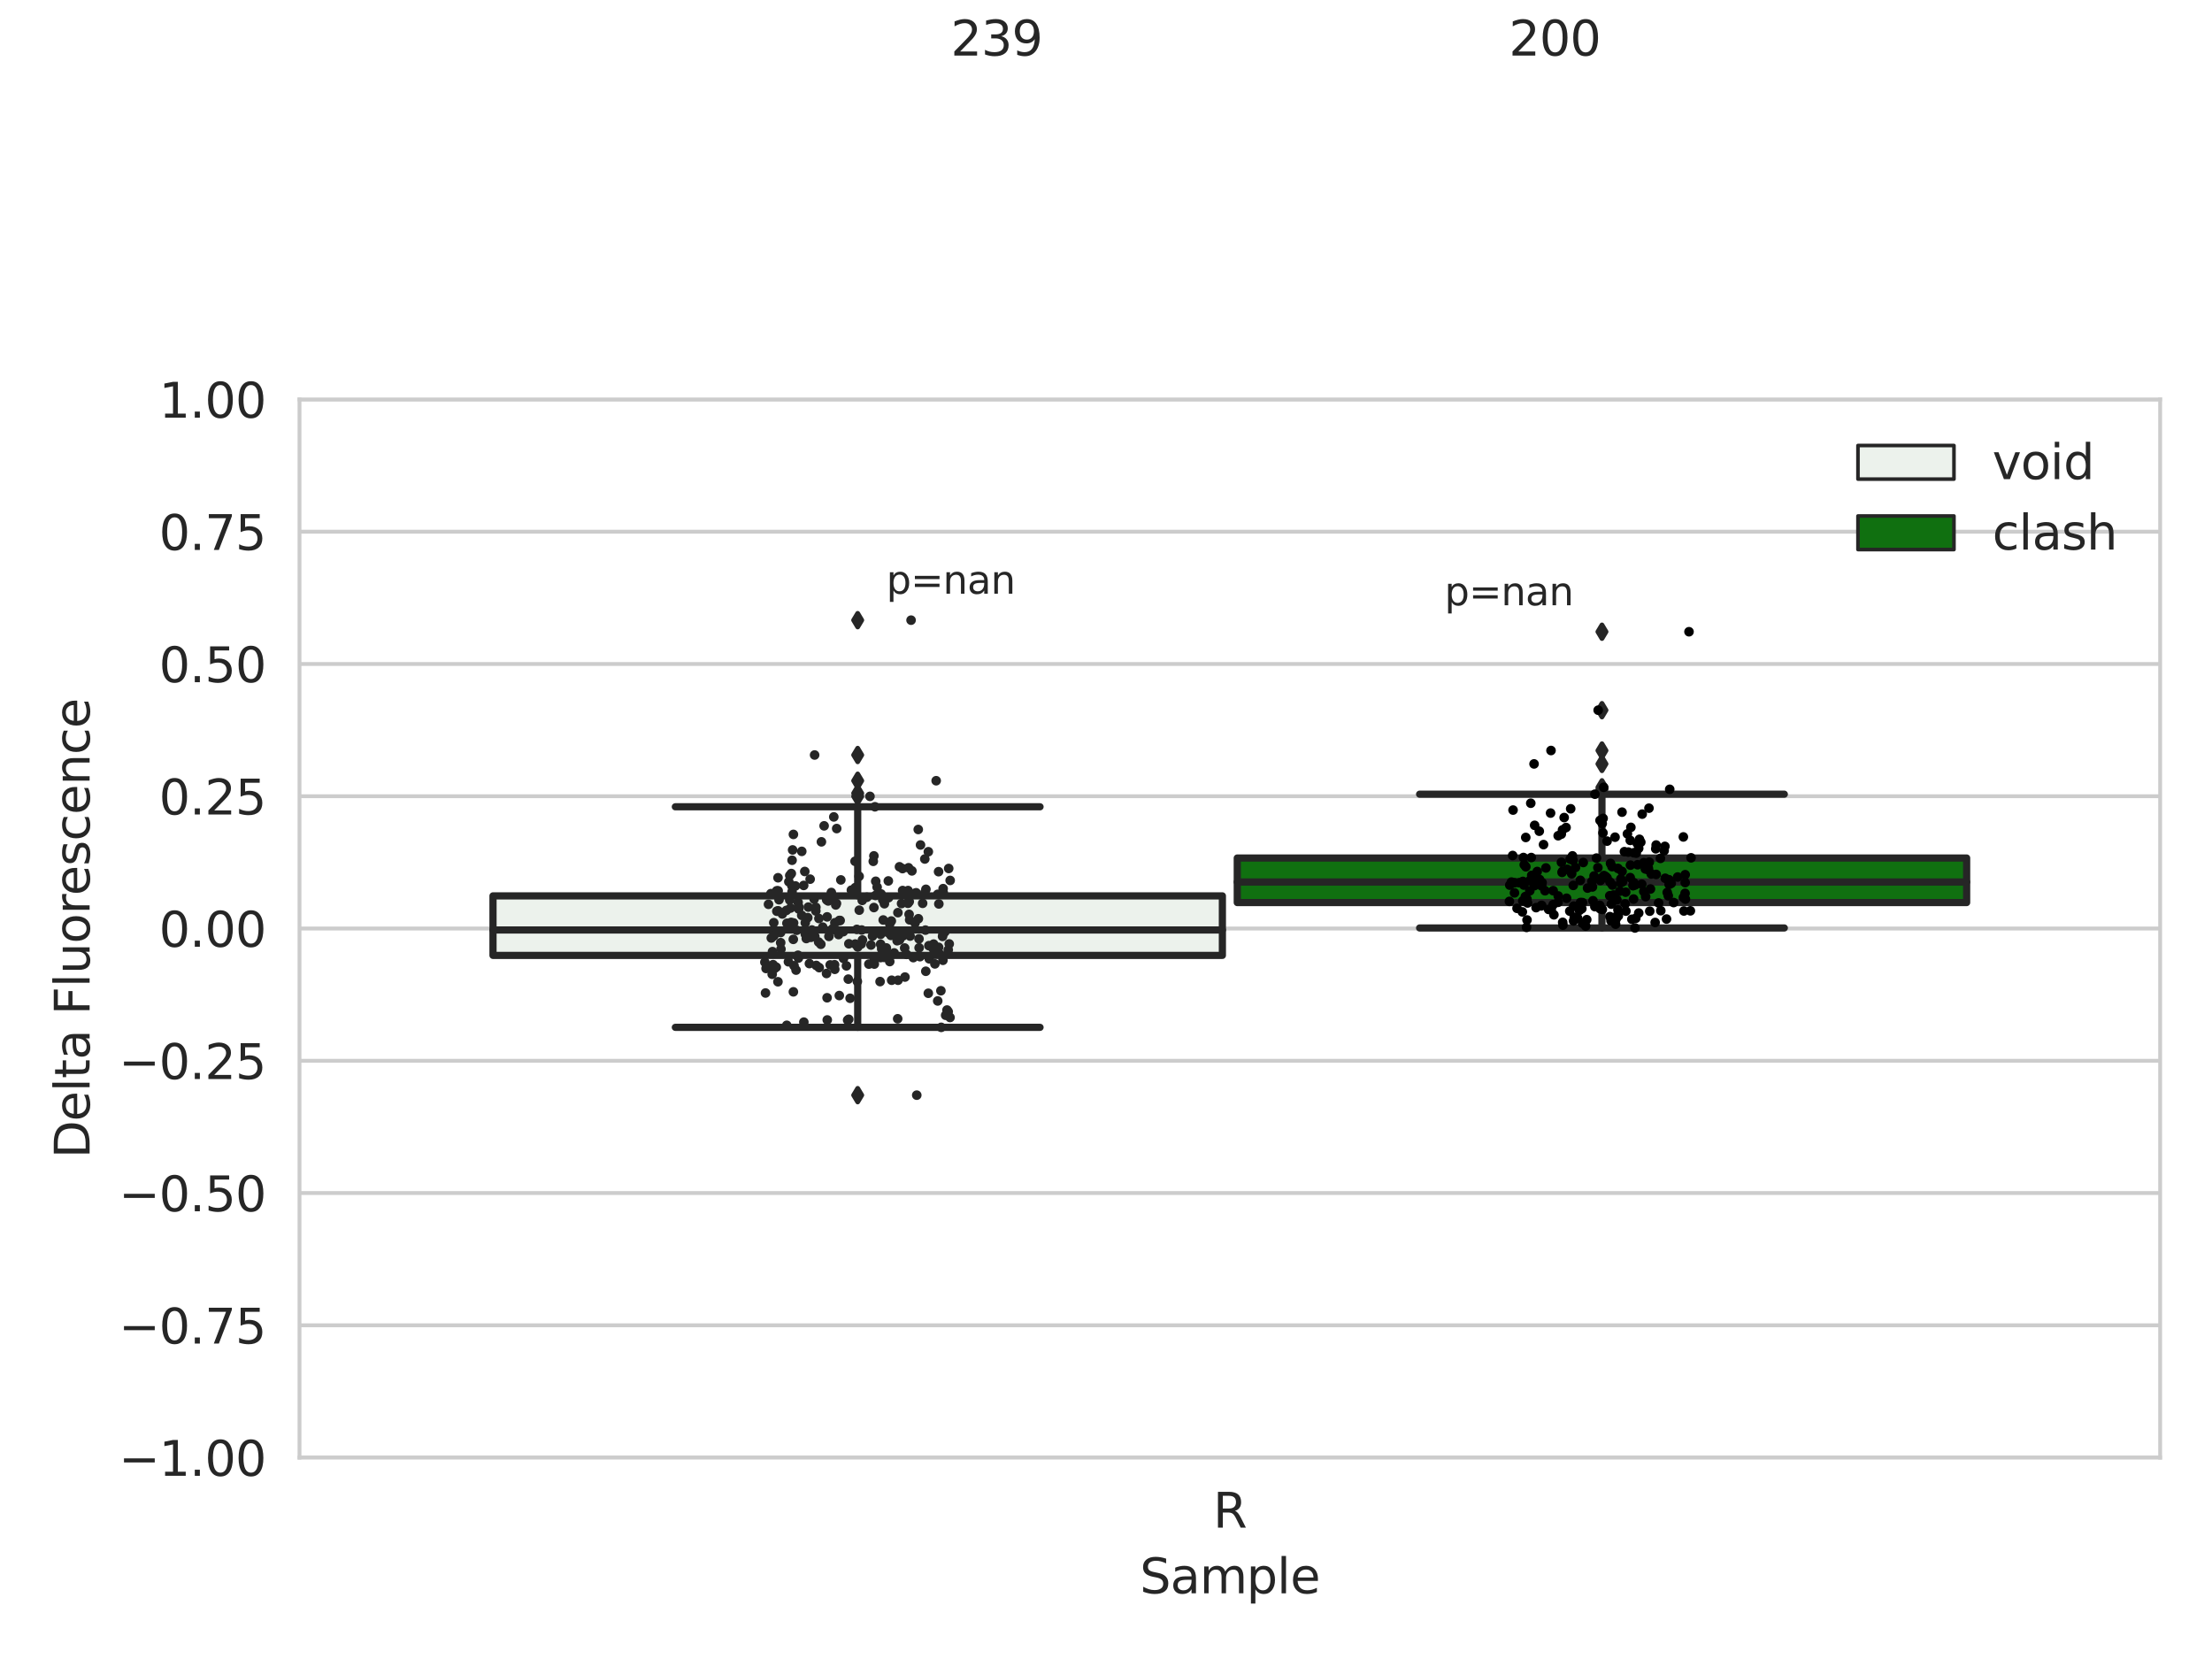 <?xml version="1.0" encoding="utf-8" standalone="no"?>
<!DOCTYPE svg PUBLIC "-//W3C//DTD SVG 1.1//EN"
  "http://www.w3.org/Graphics/SVG/1.1/DTD/svg11.dtd">
<svg xmlns:xlink="http://www.w3.org/1999/xlink" width="460.8pt" height="345.6pt" viewBox="0 0 460.8 345.6" xmlns="http://www.w3.org/2000/svg" version="1.1">
 <defs>
  <style type="text/css">*{stroke-linejoin: round; stroke-linecap: butt}</style>
 </defs>
 <g id="figure_1">
  <g id="patch_1">
   <path d="M 0 345.6 
L 460.8 345.6 
L 460.8 0 
L 0 0 
z
" style="fill: #ffffff"/>
  </g>
  <g id="axes_1">
   <g id="patch_2">
    <path d="M 62.39 303.64 
L 450 303.64 
L 450 83.211 
L 62.39 83.211 
z
" style="fill: #ffffff"/>
   </g>
   <g id="matplotlib.axis_1">
    <g id="xtick_1">
     <g id="text_1">
      <!-- R -->
      <g style="fill: #262626" transform="translate(252.721 318.238)scale(0.1 -0.1)">
       <defs>
        <path id="DejaVuSans-52" d="M 2841 2188 
Q 3044 2119 3236 1894 
Q 3428 1669 3622 1275 
L 4263 0 
L 3584 0 
L 2988 1197 
Q 2756 1666 2539 1819 
Q 2322 1972 1947 1972 
L 1259 1972 
L 1259 0 
L 628 0 
L 628 4666 
L 2053 4666 
Q 2853 4666 3247 4331 
Q 3641 3997 3641 3322 
Q 3641 2881 3436 2590 
Q 3231 2300 2841 2188 
z
M 1259 4147 
L 1259 2491 
L 2053 2491 
Q 2509 2491 2742 2702 
Q 2975 2913 2975 3322 
Q 2975 3731 2742 3939 
Q 2509 4147 2053 4147 
L 1259 4147 
z
" transform="scale(0.016)"/>
       </defs>
       <use xlink:href="#DejaVuSans-52"/>
      </g>
     </g>
    </g>
    <g id="text_2">
     <!-- Sample -->
     <g style="fill: #262626" transform="translate(237.447 331.917)scale(0.1 -0.1)">
      <defs>
       <path id="DejaVuSans-53" d="M 3425 4513 
L 3425 3897 
Q 3066 4069 2747 4153 
Q 2428 4238 2131 4238 
Q 1616 4238 1336 4038 
Q 1056 3838 1056 3469 
Q 1056 3159 1242 3001 
Q 1428 2844 1947 2747 
L 2328 2669 
Q 3034 2534 3370 2195 
Q 3706 1856 3706 1288 
Q 3706 609 3251 259 
Q 2797 -91 1919 -91 
Q 1588 -91 1214 -16 
Q 841 59 441 206 
L 441 856 
Q 825 641 1194 531 
Q 1563 422 1919 422 
Q 2459 422 2753 634 
Q 3047 847 3047 1241 
Q 3047 1584 2836 1778 
Q 2625 1972 2144 2069 
L 1759 2144 
Q 1053 2284 737 2584 
Q 422 2884 422 3419 
Q 422 4038 858 4394 
Q 1294 4750 2059 4750 
Q 2388 4750 2728 4690 
Q 3069 4631 3425 4513 
z
" transform="scale(0.016)"/>
       <path id="DejaVuSans-61" d="M 2194 1759 
Q 1497 1759 1228 1600 
Q 959 1441 959 1056 
Q 959 750 1161 570 
Q 1363 391 1709 391 
Q 2188 391 2477 730 
Q 2766 1069 2766 1631 
L 2766 1759 
L 2194 1759 
z
M 3341 1997 
L 3341 0 
L 2766 0 
L 2766 531 
Q 2569 213 2275 61 
Q 1981 -91 1556 -91 
Q 1019 -91 701 211 
Q 384 513 384 1019 
Q 384 1609 779 1909 
Q 1175 2209 1959 2209 
L 2766 2209 
L 2766 2266 
Q 2766 2663 2505 2880 
Q 2244 3097 1772 3097 
Q 1472 3097 1187 3025 
Q 903 2953 641 2809 
L 641 3341 
Q 956 3463 1253 3523 
Q 1550 3584 1831 3584 
Q 2591 3584 2966 3190 
Q 3341 2797 3341 1997 
z
" transform="scale(0.016)"/>
       <path id="DejaVuSans-6d" d="M 3328 2828 
Q 3544 3216 3844 3400 
Q 4144 3584 4550 3584 
Q 5097 3584 5394 3201 
Q 5691 2819 5691 2113 
L 5691 0 
L 5113 0 
L 5113 2094 
Q 5113 2597 4934 2840 
Q 4756 3084 4391 3084 
Q 3944 3084 3684 2787 
Q 3425 2491 3425 1978 
L 3425 0 
L 2847 0 
L 2847 2094 
Q 2847 2600 2669 2842 
Q 2491 3084 2119 3084 
Q 1678 3084 1418 2786 
Q 1159 2488 1159 1978 
L 1159 0 
L 581 0 
L 581 3500 
L 1159 3500 
L 1159 2956 
Q 1356 3278 1631 3431 
Q 1906 3584 2284 3584 
Q 2666 3584 2933 3390 
Q 3200 3197 3328 2828 
z
" transform="scale(0.016)"/>
       <path id="DejaVuSans-70" d="M 1159 525 
L 1159 -1331 
L 581 -1331 
L 581 3500 
L 1159 3500 
L 1159 2969 
Q 1341 3281 1617 3432 
Q 1894 3584 2278 3584 
Q 2916 3584 3314 3078 
Q 3713 2572 3713 1747 
Q 3713 922 3314 415 
Q 2916 -91 2278 -91 
Q 1894 -91 1617 61 
Q 1341 213 1159 525 
z
M 3116 1747 
Q 3116 2381 2855 2742 
Q 2594 3103 2138 3103 
Q 1681 3103 1420 2742 
Q 1159 2381 1159 1747 
Q 1159 1113 1420 752 
Q 1681 391 2138 391 
Q 2594 391 2855 752 
Q 3116 1113 3116 1747 
z
" transform="scale(0.016)"/>
       <path id="DejaVuSans-6c" d="M 603 4863 
L 1178 4863 
L 1178 0 
L 603 0 
L 603 4863 
z
" transform="scale(0.016)"/>
       <path id="DejaVuSans-65" d="M 3597 1894 
L 3597 1613 
L 953 1613 
Q 991 1019 1311 708 
Q 1631 397 2203 397 
Q 2534 397 2845 478 
Q 3156 559 3463 722 
L 3463 178 
Q 3153 47 2828 -22 
Q 2503 -91 2169 -91 
Q 1331 -91 842 396 
Q 353 884 353 1716 
Q 353 2575 817 3079 
Q 1281 3584 2069 3584 
Q 2775 3584 3186 3129 
Q 3597 2675 3597 1894 
z
M 3022 2063 
Q 3016 2534 2758 2815 
Q 2500 3097 2075 3097 
Q 1594 3097 1305 2825 
Q 1016 2553 972 2059 
L 3022 2063 
z
" transform="scale(0.016)"/>
      </defs>
      <use xlink:href="#DejaVuSans-53"/>
      <use xlink:href="#DejaVuSans-61" x="63.477"/>
      <use xlink:href="#DejaVuSans-6d" x="124.756"/>
      <use xlink:href="#DejaVuSans-70" x="222.168"/>
      <use xlink:href="#DejaVuSans-6c" x="285.645"/>
      <use xlink:href="#DejaVuSans-65" x="313.428"/>
     </g>
    </g>
   </g>
   <g id="matplotlib.axis_2">
    <g id="ytick_1">
     <g id="line2d_1">
      <path d="M 62.39 303.64 
L 450 303.64 
" clip-path="url(#p41a9376337)" style="fill: none; stroke: #cccccc; stroke-width: 0.8; stroke-linecap: round"/>
     </g>
     <g id="text_3">
      <!-- −1.00 -->
      <g style="fill: #262626" transform="translate(24.745 307.439)scale(0.1 -0.1)">
       <defs>
        <path id="DejaVuSans-2212" d="M 678 2272 
L 4684 2272 
L 4684 1741 
L 678 1741 
L 678 2272 
z
" transform="scale(0.016)"/>
        <path id="DejaVuSans-31" d="M 794 531 
L 1825 531 
L 1825 4091 
L 703 3866 
L 703 4441 
L 1819 4666 
L 2450 4666 
L 2450 531 
L 3481 531 
L 3481 0 
L 794 0 
L 794 531 
z
" transform="scale(0.016)"/>
        <path id="DejaVuSans-2e" d="M 684 794 
L 1344 794 
L 1344 0 
L 684 0 
L 684 794 
z
" transform="scale(0.016)"/>
        <path id="DejaVuSans-30" d="M 2034 4250 
Q 1547 4250 1301 3770 
Q 1056 3291 1056 2328 
Q 1056 1369 1301 889 
Q 1547 409 2034 409 
Q 2525 409 2770 889 
Q 3016 1369 3016 2328 
Q 3016 3291 2770 3770 
Q 2525 4250 2034 4250 
z
M 2034 4750 
Q 2819 4750 3233 4129 
Q 3647 3509 3647 2328 
Q 3647 1150 3233 529 
Q 2819 -91 2034 -91 
Q 1250 -91 836 529 
Q 422 1150 422 2328 
Q 422 3509 836 4129 
Q 1250 4750 2034 4750 
z
" transform="scale(0.016)"/>
       </defs>
       <use xlink:href="#DejaVuSans-2212"/>
       <use xlink:href="#DejaVuSans-31" x="83.789"/>
       <use xlink:href="#DejaVuSans-2e" x="147.412"/>
       <use xlink:href="#DejaVuSans-30" x="179.199"/>
       <use xlink:href="#DejaVuSans-30" x="242.822"/>
      </g>
     </g>
    </g>
    <g id="ytick_2">
     <g id="line2d_2">
      <path d="M 62.39 276.086 
L 450 276.086 
" clip-path="url(#p41a9376337)" style="fill: none; stroke: #cccccc; stroke-width: 0.8; stroke-linecap: round"/>
     </g>
     <g id="text_4">
      <!-- −0.75 -->
      <g style="fill: #262626" transform="translate(24.745 279.886)scale(0.1 -0.1)">
       <defs>
        <path id="DejaVuSans-37" d="M 525 4666 
L 3525 4666 
L 3525 4397 
L 1831 0 
L 1172 0 
L 2766 4134 
L 525 4134 
L 525 4666 
z
" transform="scale(0.016)"/>
        <path id="DejaVuSans-35" d="M 691 4666 
L 3169 4666 
L 3169 4134 
L 1269 4134 
L 1269 2991 
Q 1406 3038 1543 3061 
Q 1681 3084 1819 3084 
Q 2600 3084 3056 2656 
Q 3513 2228 3513 1497 
Q 3513 744 3044 326 
Q 2575 -91 1722 -91 
Q 1428 -91 1123 -41 
Q 819 9 494 109 
L 494 744 
Q 775 591 1075 516 
Q 1375 441 1709 441 
Q 2250 441 2565 725 
Q 2881 1009 2881 1497 
Q 2881 1984 2565 2268 
Q 2250 2553 1709 2553 
Q 1456 2553 1204 2497 
Q 953 2441 691 2322 
L 691 4666 
z
" transform="scale(0.016)"/>
       </defs>
       <use xlink:href="#DejaVuSans-2212"/>
       <use xlink:href="#DejaVuSans-30" x="83.789"/>
       <use xlink:href="#DejaVuSans-2e" x="147.412"/>
       <use xlink:href="#DejaVuSans-37" x="179.199"/>
       <use xlink:href="#DejaVuSans-35" x="242.822"/>
      </g>
     </g>
    </g>
    <g id="ytick_3">
     <g id="line2d_3">
      <path d="M 62.39 248.533 
L 450 248.533 
" clip-path="url(#p41a9376337)" style="fill: none; stroke: #cccccc; stroke-width: 0.8; stroke-linecap: round"/>
     </g>
     <g id="text_5">
      <!-- −0.50 -->
      <g style="fill: #262626" transform="translate(24.745 252.332)scale(0.1 -0.1)">
       <use xlink:href="#DejaVuSans-2212"/>
       <use xlink:href="#DejaVuSans-30" x="83.789"/>
       <use xlink:href="#DejaVuSans-2e" x="147.412"/>
       <use xlink:href="#DejaVuSans-35" x="179.199"/>
       <use xlink:href="#DejaVuSans-30" x="242.822"/>
      </g>
     </g>
    </g>
    <g id="ytick_4">
     <g id="line2d_4">
      <path d="M 62.39 220.979 
L 450 220.979 
" clip-path="url(#p41a9376337)" style="fill: none; stroke: #cccccc; stroke-width: 0.8; stroke-linecap: round"/>
     </g>
     <g id="text_6">
      <!-- −0.25 -->
      <g style="fill: #262626" transform="translate(24.745 224.778)scale(0.1 -0.1)">
       <defs>
        <path id="DejaVuSans-32" d="M 1228 531 
L 3431 531 
L 3431 0 
L 469 0 
L 469 531 
Q 828 903 1448 1529 
Q 2069 2156 2228 2338 
Q 2531 2678 2651 2914 
Q 2772 3150 2772 3378 
Q 2772 3750 2511 3984 
Q 2250 4219 1831 4219 
Q 1534 4219 1204 4116 
Q 875 4013 500 3803 
L 500 4441 
Q 881 4594 1212 4672 
Q 1544 4750 1819 4750 
Q 2544 4750 2975 4387 
Q 3406 4025 3406 3419 
Q 3406 3131 3298 2873 
Q 3191 2616 2906 2266 
Q 2828 2175 2409 1742 
Q 1991 1309 1228 531 
z
" transform="scale(0.016)"/>
       </defs>
       <use xlink:href="#DejaVuSans-2212"/>
       <use xlink:href="#DejaVuSans-30" x="83.789"/>
       <use xlink:href="#DejaVuSans-2e" x="147.412"/>
       <use xlink:href="#DejaVuSans-32" x="179.199"/>
       <use xlink:href="#DejaVuSans-35" x="242.822"/>
      </g>
     </g>
    </g>
    <g id="ytick_5">
     <g id="line2d_5">
      <path d="M 62.39 193.425 
L 450 193.425 
" clip-path="url(#p41a9376337)" style="fill: none; stroke: #cccccc; stroke-width: 0.8; stroke-linecap: round"/>
     </g>
     <g id="text_7">
      <!-- 0.00 -->
      <g style="fill: #262626" transform="translate(33.124 197.225)scale(0.1 -0.1)">
       <use xlink:href="#DejaVuSans-30"/>
       <use xlink:href="#DejaVuSans-2e" x="63.623"/>
       <use xlink:href="#DejaVuSans-30" x="95.41"/>
       <use xlink:href="#DejaVuSans-30" x="159.033"/>
      </g>
     </g>
    </g>
    <g id="ytick_6">
     <g id="line2d_6">
      <path d="M 62.39 165.872 
L 450 165.872 
" clip-path="url(#p41a9376337)" style="fill: none; stroke: #cccccc; stroke-width: 0.8; stroke-linecap: round"/>
     </g>
     <g id="text_8">
      <!-- 0.25 -->
      <g style="fill: #262626" transform="translate(33.124 169.671)scale(0.1 -0.1)">
       <use xlink:href="#DejaVuSans-30"/>
       <use xlink:href="#DejaVuSans-2e" x="63.623"/>
       <use xlink:href="#DejaVuSans-32" x="95.41"/>
       <use xlink:href="#DejaVuSans-35" x="159.033"/>
      </g>
     </g>
    </g>
    <g id="ytick_7">
     <g id="line2d_7">
      <path d="M 62.39 138.318 
L 450 138.318 
" clip-path="url(#p41a9376337)" style="fill: none; stroke: #cccccc; stroke-width: 0.8; stroke-linecap: round"/>
     </g>
     <g id="text_9">
      <!-- 0.50 -->
      <g style="fill: #262626" transform="translate(33.124 142.117)scale(0.1 -0.1)">
       <use xlink:href="#DejaVuSans-30"/>
       <use xlink:href="#DejaVuSans-2e" x="63.623"/>
       <use xlink:href="#DejaVuSans-35" x="95.41"/>
       <use xlink:href="#DejaVuSans-30" x="159.033"/>
      </g>
     </g>
    </g>
    <g id="ytick_8">
     <g id="line2d_8">
      <path d="M 62.39 110.765 
L 450 110.765 
" clip-path="url(#p41a9376337)" style="fill: none; stroke: #cccccc; stroke-width: 0.8; stroke-linecap: round"/>
     </g>
     <g id="text_10">
      <!-- 0.75 -->
      <g style="fill: #262626" transform="translate(33.124 114.564)scale(0.1 -0.1)">
       <use xlink:href="#DejaVuSans-30"/>
       <use xlink:href="#DejaVuSans-2e" x="63.623"/>
       <use xlink:href="#DejaVuSans-37" x="95.41"/>
       <use xlink:href="#DejaVuSans-35" x="159.033"/>
      </g>
     </g>
    </g>
    <g id="ytick_9">
     <g id="line2d_9">
      <path d="M 62.39 83.211 
L 450 83.211 
" clip-path="url(#p41a9376337)" style="fill: none; stroke: #cccccc; stroke-width: 0.8; stroke-linecap: round"/>
     </g>
     <g id="text_11">
      <!-- 1.00 -->
      <g style="fill: #262626" transform="translate(33.124 87.01)scale(0.1 -0.1)">
       <use xlink:href="#DejaVuSans-31"/>
       <use xlink:href="#DejaVuSans-2e" x="63.623"/>
       <use xlink:href="#DejaVuSans-30" x="95.41"/>
       <use xlink:href="#DejaVuSans-30" x="159.033"/>
      </g>
     </g>
    </g>
    <g id="text_12">
     <!-- Delta Fluorescence -->
     <g style="fill: #262626" transform="translate(18.665 241.292)rotate(-90)scale(0.1 -0.1)">
      <defs>
       <path id="DejaVuSans-44" d="M 1259 4147 
L 1259 519 
L 2022 519 
Q 2988 519 3436 956 
Q 3884 1394 3884 2338 
Q 3884 3275 3436 3711 
Q 2988 4147 2022 4147 
L 1259 4147 
z
M 628 4666 
L 1925 4666 
Q 3281 4666 3915 4102 
Q 4550 3538 4550 2338 
Q 4550 1131 3912 565 
Q 3275 0 1925 0 
L 628 0 
L 628 4666 
z
" transform="scale(0.016)"/>
       <path id="DejaVuSans-74" d="M 1172 4494 
L 1172 3500 
L 2356 3500 
L 2356 3053 
L 1172 3053 
L 1172 1153 
Q 1172 725 1289 603 
Q 1406 481 1766 481 
L 2356 481 
L 2356 0 
L 1766 0 
Q 1100 0 847 248 
Q 594 497 594 1153 
L 594 3053 
L 172 3053 
L 172 3500 
L 594 3500 
L 594 4494 
L 1172 4494 
z
" transform="scale(0.016)"/>
       <path id="DejaVuSans-20" transform="scale(0.016)"/>
       <path id="DejaVuSans-46" d="M 628 4666 
L 3309 4666 
L 3309 4134 
L 1259 4134 
L 1259 2759 
L 3109 2759 
L 3109 2228 
L 1259 2228 
L 1259 0 
L 628 0 
L 628 4666 
z
" transform="scale(0.016)"/>
       <path id="DejaVuSans-75" d="M 544 1381 
L 544 3500 
L 1119 3500 
L 1119 1403 
Q 1119 906 1312 657 
Q 1506 409 1894 409 
Q 2359 409 2629 706 
Q 2900 1003 2900 1516 
L 2900 3500 
L 3475 3500 
L 3475 0 
L 2900 0 
L 2900 538 
Q 2691 219 2414 64 
Q 2138 -91 1772 -91 
Q 1169 -91 856 284 
Q 544 659 544 1381 
z
M 1991 3584 
L 1991 3584 
z
" transform="scale(0.016)"/>
       <path id="DejaVuSans-6f" d="M 1959 3097 
Q 1497 3097 1228 2736 
Q 959 2375 959 1747 
Q 959 1119 1226 758 
Q 1494 397 1959 397 
Q 2419 397 2687 759 
Q 2956 1122 2956 1747 
Q 2956 2369 2687 2733 
Q 2419 3097 1959 3097 
z
M 1959 3584 
Q 2709 3584 3137 3096 
Q 3566 2609 3566 1747 
Q 3566 888 3137 398 
Q 2709 -91 1959 -91 
Q 1206 -91 779 398 
Q 353 888 353 1747 
Q 353 2609 779 3096 
Q 1206 3584 1959 3584 
z
" transform="scale(0.016)"/>
       <path id="DejaVuSans-72" d="M 2631 2963 
Q 2534 3019 2420 3045 
Q 2306 3072 2169 3072 
Q 1681 3072 1420 2755 
Q 1159 2438 1159 1844 
L 1159 0 
L 581 0 
L 581 3500 
L 1159 3500 
L 1159 2956 
Q 1341 3275 1631 3429 
Q 1922 3584 2338 3584 
Q 2397 3584 2469 3576 
Q 2541 3569 2628 3553 
L 2631 2963 
z
" transform="scale(0.016)"/>
       <path id="DejaVuSans-73" d="M 2834 3397 
L 2834 2853 
Q 2591 2978 2328 3040 
Q 2066 3103 1784 3103 
Q 1356 3103 1142 2972 
Q 928 2841 928 2578 
Q 928 2378 1081 2264 
Q 1234 2150 1697 2047 
L 1894 2003 
Q 2506 1872 2764 1633 
Q 3022 1394 3022 966 
Q 3022 478 2636 193 
Q 2250 -91 1575 -91 
Q 1294 -91 989 -36 
Q 684 19 347 128 
L 347 722 
Q 666 556 975 473 
Q 1284 391 1588 391 
Q 1994 391 2212 530 
Q 2431 669 2431 922 
Q 2431 1156 2273 1281 
Q 2116 1406 1581 1522 
L 1381 1569 
Q 847 1681 609 1914 
Q 372 2147 372 2553 
Q 372 3047 722 3315 
Q 1072 3584 1716 3584 
Q 2034 3584 2315 3537 
Q 2597 3491 2834 3397 
z
" transform="scale(0.016)"/>
       <path id="DejaVuSans-63" d="M 3122 3366 
L 3122 2828 
Q 2878 2963 2633 3030 
Q 2388 3097 2138 3097 
Q 1578 3097 1268 2742 
Q 959 2388 959 1747 
Q 959 1106 1268 751 
Q 1578 397 2138 397 
Q 2388 397 2633 464 
Q 2878 531 3122 666 
L 3122 134 
Q 2881 22 2623 -34 
Q 2366 -91 2075 -91 
Q 1284 -91 818 406 
Q 353 903 353 1747 
Q 353 2603 823 3093 
Q 1294 3584 2113 3584 
Q 2378 3584 2631 3529 
Q 2884 3475 3122 3366 
z
" transform="scale(0.016)"/>
       <path id="DejaVuSans-6e" d="M 3513 2113 
L 3513 0 
L 2938 0 
L 2938 2094 
Q 2938 2591 2744 2837 
Q 2550 3084 2163 3084 
Q 1697 3084 1428 2787 
Q 1159 2491 1159 1978 
L 1159 0 
L 581 0 
L 581 3500 
L 1159 3500 
L 1159 2956 
Q 1366 3272 1645 3428 
Q 1925 3584 2291 3584 
Q 2894 3584 3203 3211 
Q 3513 2838 3513 2113 
z
" transform="scale(0.016)"/>
      </defs>
      <use xlink:href="#DejaVuSans-44"/>
      <use xlink:href="#DejaVuSans-65" x="77.002"/>
      <use xlink:href="#DejaVuSans-6c" x="138.525"/>
      <use xlink:href="#DejaVuSans-74" x="166.309"/>
      <use xlink:href="#DejaVuSans-61" x="205.518"/>
      <use xlink:href="#DejaVuSans-20" x="266.797"/>
      <use xlink:href="#DejaVuSans-46" x="298.584"/>
      <use xlink:href="#DejaVuSans-6c" x="356.104"/>
      <use xlink:href="#DejaVuSans-75" x="383.887"/>
      <use xlink:href="#DejaVuSans-6f" x="447.266"/>
      <use xlink:href="#DejaVuSans-72" x="508.447"/>
      <use xlink:href="#DejaVuSans-65" x="547.311"/>
      <use xlink:href="#DejaVuSans-73" x="608.834"/>
      <use xlink:href="#DejaVuSans-63" x="660.934"/>
      <use xlink:href="#DejaVuSans-65" x="715.914"/>
      <use xlink:href="#DejaVuSans-6e" x="777.438"/>
      <use xlink:href="#DejaVuSans-63" x="840.816"/>
      <use xlink:href="#DejaVuSans-65" x="895.797"/>
     </g>
    </g>
   </g>
   <g id="patch_3">
    <path d="M 102.701 199.025 
L 254.645 199.025 
L 254.645 186.627 
L 102.701 186.627 
L 102.701 199.025 
z
" clip-path="url(#p41a9376337)" style="fill: #ecf2ec; stroke: #262626; stroke-width: 1.5; stroke-linejoin: miter"/>
   </g>
   <g id="patch_4">
    <path d="M 257.745 188.019 
L 409.689 188.019 
L 409.689 178.741 
L 257.745 178.741 
L 257.745 188.019 
z
" clip-path="url(#p41a9376337)" style="fill: #107010; stroke: #262626; stroke-width: 1.5; stroke-linejoin: miter"/>
   </g>
   <g id="patch_5">
    <path d="M 256.195 193.425 
L 256.195 193.425 
L 256.195 193.425 
L 256.195 193.425 
z
" clip-path="url(#p41a9376337)" style="fill: #ecf2ec; stroke: #262626; stroke-width: 0.75; stroke-linejoin: miter"/>
   </g>
   <g id="patch_6">
    <path d="M 256.195 193.425 
L 256.195 193.425 
L 256.195 193.425 
L 256.195 193.425 
z
" clip-path="url(#p41a9376337)" style="fill: #107010; stroke: #262626; stroke-width: 0.75; stroke-linejoin: miter"/>
   </g>
   <g id="PathCollection_1"/>
   <g id="PathCollection_2"/>
   <g id="line2d_10">
    <path d="M 178.673 199.025 
L 178.673 214.014 
" clip-path="url(#p41a9376337)" style="fill: none; stroke: #262626; stroke-width: 1.5; stroke-linecap: round"/>
   </g>
   <g id="line2d_11">
    <path d="M 178.673 186.627 
L 178.673 168.068 
" clip-path="url(#p41a9376337)" style="fill: none; stroke: #262626; stroke-width: 1.5; stroke-linecap: round"/>
   </g>
   <g id="line2d_12">
    <path d="M 140.687 214.014 
L 216.659 214.014 
" clip-path="url(#p41a9376337)" style="fill: none; stroke: #262626; stroke-width: 1.5; stroke-linecap: round"/>
   </g>
   <g id="line2d_13">
    <path d="M 140.687 168.068 
L 216.659 168.068 
" clip-path="url(#p41a9376337)" style="fill: none; stroke: #262626; stroke-width: 1.5; stroke-linecap: round"/>
   </g>
   <g id="line2d_14">
    <defs>
     <path id="m44c181c25e" d="M -0 1.414 
L 0.849 0 
L 0 -1.414 
L -0.849 -0 
z
" style="stroke: #262626; stroke-linejoin: miter"/>
    </defs>
    <g clip-path="url(#p41a9376337)">
     <use xlink:href="#m44c181c25e" x="178.673" y="228.141" style="fill: #262626; stroke: #262626; stroke-linejoin: miter"/>
     <use xlink:href="#m44c181c25e" x="178.673" y="165.898" style="fill: #262626; stroke: #262626; stroke-linejoin: miter"/>
     <use xlink:href="#m44c181c25e" x="178.673" y="129.192" style="fill: #262626; stroke: #262626; stroke-linejoin: miter"/>
     <use xlink:href="#m44c181c25e" x="178.673" y="165.247" style="fill: #262626; stroke: #262626; stroke-linejoin: miter"/>
     <use xlink:href="#m44c181c25e" x="178.673" y="162.64" style="fill: #262626; stroke: #262626; stroke-linejoin: miter"/>
     <use xlink:href="#m44c181c25e" x="178.673" y="157.28" style="fill: #262626; stroke: #262626; stroke-linejoin: miter"/>
    </g>
   </g>
   <g id="line2d_15">
    <path d="M 333.717 188.019 
L 333.717 193.313 
" clip-path="url(#p41a9376337)" style="fill: none; stroke: #262626; stroke-width: 1.5; stroke-linecap: round"/>
   </g>
   <g id="line2d_16">
    <path d="M 333.717 178.741 
L 333.717 165.445 
" clip-path="url(#p41a9376337)" style="fill: none; stroke: #262626; stroke-width: 1.5; stroke-linecap: round"/>
   </g>
   <g id="line2d_17">
    <path d="M 295.731 193.313 
L 371.703 193.313 
" clip-path="url(#p41a9376337)" style="fill: none; stroke: #262626; stroke-width: 1.5; stroke-linecap: round"/>
   </g>
   <g id="line2d_18">
    <path d="M 295.731 165.445 
L 371.703 165.445 
" clip-path="url(#p41a9376337)" style="fill: none; stroke: #262626; stroke-width: 1.5; stroke-linecap: round"/>
   </g>
   <g id="line2d_19">
    <g clip-path="url(#p41a9376337)">
     <use xlink:href="#m44c181c25e" x="333.717" y="164.428" style="fill: #262626; stroke: #262626; stroke-linejoin: miter"/>
     <use xlink:href="#m44c181c25e" x="333.717" y="164.011" style="fill: #262626; stroke: #262626; stroke-linejoin: miter"/>
     <use xlink:href="#m44c181c25e" x="333.717" y="131.602" style="fill: #262626; stroke: #262626; stroke-linejoin: miter"/>
     <use xlink:href="#m44c181c25e" x="333.717" y="156.345" style="fill: #262626; stroke: #262626; stroke-linejoin: miter"/>
     <use xlink:href="#m44c181c25e" x="333.717" y="159.138" style="fill: #262626; stroke: #262626; stroke-linejoin: miter"/>
     <use xlink:href="#m44c181c25e" x="333.717" y="147.945" style="fill: #262626; stroke: #262626; stroke-linejoin: miter"/>
    </g>
   </g>
   <g id="line2d_20">
    <path d="M 102.701 193.736 
L 254.645 193.736 
" clip-path="url(#p41a9376337)" style="fill: none; stroke: #262626; stroke-width: 1.5; stroke-linecap: round"/>
   </g>
   <g id="line2d_21">
    <path d="M 257.745 183.736 
L 409.689 183.736 
" clip-path="url(#p41a9376337)" style="fill: none; stroke: #262626; stroke-width: 1.5; stroke-linecap: round"/>
   </g>
   <g id="patch_7">
    <path d="M 62.39 303.64 
L 62.39 83.211 
" style="fill: none; stroke: #cccccc; stroke-width: 0.8; stroke-linejoin: miter; stroke-linecap: square"/>
   </g>
   <g id="patch_8">
    <path d="M 450 303.64 
L 450 83.211 
" style="fill: none; stroke: #cccccc; stroke-width: 0.8; stroke-linejoin: miter; stroke-linecap: square"/>
   </g>
   <g id="patch_9">
    <path d="M 62.39 303.64 
L 450 303.64 
" style="fill: none; stroke: #cccccc; stroke-width: 0.8; stroke-linejoin: miter; stroke-linecap: square"/>
   </g>
   <g id="patch_10">
    <path d="M 62.39 83.211 
L 450 83.211 
" style="fill: none; stroke: #cccccc; stroke-width: 0.8; stroke-linejoin: miter; stroke-linecap: square"/>
   </g>
   <g id="PathCollection_3">
    <defs>
     <path id="C0_0_f4a2be6caa" d="M 0 1 
C 0.265 1 0.52 0.895 0.707 0.707 
C 0.895 0.52 1 0.265 1 -0 
C 1 -0.265 0.895 -0.52 0.707 -0.707 
C 0.52 -0.895 0.265 -1 0 -1 
C -0.265 -1 -0.52 -0.895 -0.707 -0.707 
C -0.895 -0.52 -1 -0.265 -1 0 
C -1 0.265 -0.895 0.52 -0.707 0.707 
C -0.52 0.895 -0.265 1 0 1 
z
"/>
    </defs>
    <g clip-path="url(#p41a9376337)">
     <use xlink:href="#C0_0_f4a2be6caa" x="160.676" y="195.402" style="fill: #262626"/>
    </g>
    <g clip-path="url(#p41a9376337)">
     <use xlink:href="#C0_0_f4a2be6caa" x="162.075" y="182.851" style="fill: #262626"/>
    </g>
    <g clip-path="url(#p41a9376337)">
     <use xlink:href="#C0_0_f4a2be6caa" x="178.165" y="196.659" style="fill: #262626"/>
    </g>
    <g clip-path="url(#p41a9376337)">
     <use xlink:href="#C0_0_f4a2be6caa" x="174.517" y="193.886" style="fill: #262626"/>
    </g>
    <g clip-path="url(#p41a9376337)">
     <use xlink:href="#C0_0_f4a2be6caa" x="196.352" y="195.074" style="fill: #262626"/>
    </g>
    <g clip-path="url(#p41a9376337)">
     <use xlink:href="#C0_0_f4a2be6caa" x="191.643" y="199.291" style="fill: #262626"/>
    </g>
    <g clip-path="url(#p41a9376337)">
     <use xlink:href="#C0_0_f4a2be6caa" x="165.701" y="184.556" style="fill: #262626"/>
    </g>
    <g clip-path="url(#p41a9376337)">
     <use xlink:href="#C0_0_f4a2be6caa" x="159.471" y="206.86" style="fill: #262626"/>
    </g>
    <g clip-path="url(#p41a9376337)">
     <use xlink:href="#C0_0_f4a2be6caa" x="185.679" y="191.863" style="fill: #262626"/>
    </g>
    <g clip-path="url(#p41a9376337)">
     <use xlink:href="#C0_0_f4a2be6caa" x="195.534" y="197.344" style="fill: #262626"/>
    </g>
    <g clip-path="url(#p41a9376337)">
     <use xlink:href="#C0_0_f4a2be6caa" x="188.015" y="180.944" style="fill: #262626"/>
    </g>
    <g clip-path="url(#p41a9376337)">
     <use xlink:href="#C0_0_f4a2be6caa" x="194.394" y="197.614" style="fill: #262626"/>
    </g>
    <g clip-path="url(#p41a9376337)">
     <use xlink:href="#C0_0_f4a2be6caa" x="189.385" y="190.479" style="fill: #262626"/>
    </g>
    <g clip-path="url(#p41a9376337)">
     <use xlink:href="#C0_0_f4a2be6caa" x="191.289" y="172.798" style="fill: #262626"/>
    </g>
    <g clip-path="url(#p41a9376337)">
     <use xlink:href="#C0_0_f4a2be6caa" x="173.696" y="170.177" style="fill: #262626"/>
    </g>
    <g clip-path="url(#p41a9376337)">
     <use xlink:href="#C0_0_f4a2be6caa" x="191.443" y="195.581" style="fill: #262626"/>
    </g>
    <g clip-path="url(#p41a9376337)">
     <use xlink:href="#C0_0_f4a2be6caa" x="161.043" y="200.953" style="fill: #262626"/>
    </g>
    <g clip-path="url(#p41a9376337)">
     <use xlink:href="#C0_0_f4a2be6caa" x="162.63" y="196.381" style="fill: #262626"/>
    </g>
    <g clip-path="url(#p41a9376337)">
     <use xlink:href="#C0_0_f4a2be6caa" x="160.592" y="186.154" style="fill: #262626"/>
    </g>
    <g clip-path="url(#p41a9376337)">
     <use xlink:href="#C0_0_f4a2be6caa" x="188.094" y="194.974" style="fill: #262626"/>
    </g>
    <g clip-path="url(#p41a9376337)">
     <use xlink:href="#C0_0_f4a2be6caa" x="181.919" y="179.43" style="fill: #262626"/>
    </g>
    <g clip-path="url(#p41a9376337)">
     <use xlink:href="#C0_0_f4a2be6caa" x="194.758" y="200.795" style="fill: #262626"/>
    </g>
    <g clip-path="url(#p41a9376337)">
     <use xlink:href="#C0_0_f4a2be6caa" x="162.691" y="197.722" style="fill: #262626"/>
    </g>
    <g clip-path="url(#p41a9376337)">
     <use xlink:href="#C0_0_f4a2be6caa" x="196.073" y="214.014" style="fill: #262626"/>
    </g>
    <g clip-path="url(#p41a9376337)">
     <use xlink:href="#C0_0_f4a2be6caa" x="164.705" y="192.624" style="fill: #262626"/>
    </g>
    <g clip-path="url(#p41a9376337)">
     <use xlink:href="#C0_0_f4a2be6caa" x="197.91" y="211.962" style="fill: #262626"/>
    </g>
    <g clip-path="url(#p41a9376337)">
     <use xlink:href="#C0_0_f4a2be6caa" x="196.997" y="211.497" style="fill: #262626"/>
    </g>
    <g clip-path="url(#p41a9376337)">
     <use xlink:href="#C0_0_f4a2be6caa" x="176.578" y="212.516" style="fill: #262626"/>
    </g>
    <g clip-path="url(#p41a9376337)">
     <use xlink:href="#C0_0_f4a2be6caa" x="184.15" y="199.441" style="fill: #262626"/>
    </g>
    <g clip-path="url(#p41a9376337)">
     <use xlink:href="#C0_0_f4a2be6caa" x="167.767" y="194.616" style="fill: #262626"/>
    </g>
    <g clip-path="url(#p41a9376337)">
     <use xlink:href="#C0_0_f4a2be6caa" x="176.714" y="203.969" style="fill: #262626"/>
    </g>
    <g clip-path="url(#p41a9376337)">
     <use xlink:href="#C0_0_f4a2be6caa" x="197.74" y="196.636" style="fill: #262626"/>
    </g>
    <g clip-path="url(#p41a9376337)">
     <use xlink:href="#C0_0_f4a2be6caa" x="179.406" y="196.656" style="fill: #262626"/>
    </g>
    <g clip-path="url(#p41a9376337)">
     <use xlink:href="#C0_0_f4a2be6caa" x="175.675" y="194.083" style="fill: #262626"/>
    </g>
    <g clip-path="url(#p41a9376337)">
     <use xlink:href="#C0_0_f4a2be6caa" x="171.679" y="172.039" style="fill: #262626"/>
    </g>
    <g clip-path="url(#p41a9376337)">
     <use xlink:href="#C0_0_f4a2be6caa" x="173.55" y="186.715" style="fill: #262626"/>
    </g>
    <g clip-path="url(#p41a9376337)">
     <use xlink:href="#C0_0_f4a2be6caa" x="195.34" y="186.302" style="fill: #262626"/>
    </g>
    <g clip-path="url(#p41a9376337)">
     <use xlink:href="#C0_0_f4a2be6caa" x="189.97" y="181.42" style="fill: #262626"/>
    </g>
    <g clip-path="url(#p41a9376337)">
     <use xlink:href="#C0_0_f4a2be6caa" x="187.392" y="195.796" style="fill: #262626"/>
    </g>
    <g clip-path="url(#p41a9376337)">
     <use xlink:href="#C0_0_f4a2be6caa" x="193.385" y="206.914" style="fill: #262626"/>
    </g>
    <g clip-path="url(#p41a9376337)">
     <use xlink:href="#C0_0_f4a2be6caa" x="180.596" y="186.909" style="fill: #262626"/>
    </g>
    <g clip-path="url(#p41a9376337)">
     <use xlink:href="#C0_0_f4a2be6caa" x="159.338" y="200.444" style="fill: #262626"/>
    </g>
    <g clip-path="url(#p41a9376337)">
     <use xlink:href="#C0_0_f4a2be6caa" x="186.504" y="194.381" style="fill: #262626"/>
    </g>
    <g clip-path="url(#p41a9376337)">
     <use xlink:href="#C0_0_f4a2be6caa" x="167.021" y="177.356" style="fill: #262626"/>
    </g>
    <g clip-path="url(#p41a9376337)">
     <use xlink:href="#C0_0_f4a2be6caa" x="197.537" y="197.887" style="fill: #262626"/>
    </g>
    <g clip-path="url(#p41a9376337)">
     <use xlink:href="#C0_0_f4a2be6caa" x="181.232" y="165.898" style="fill: #262626"/>
    </g>
    <g clip-path="url(#p41a9376337)">
     <use xlink:href="#C0_0_f4a2be6caa" x="191.313" y="191.388" style="fill: #262626"/>
    </g>
    <g clip-path="url(#p41a9376337)">
     <use xlink:href="#C0_0_f4a2be6caa" x="183.338" y="204.483" style="fill: #262626"/>
    </g>
    <g clip-path="url(#p41a9376337)">
     <use xlink:href="#C0_0_f4a2be6caa" x="174.3" y="172.604" style="fill: #262626"/>
    </g>
    <g clip-path="url(#p41a9376337)">
     <use xlink:href="#C0_0_f4a2be6caa" x="190.621" y="192.282" style="fill: #262626"/>
    </g>
    <g clip-path="url(#p41a9376337)">
     <use xlink:href="#C0_0_f4a2be6caa" x="184.237" y="188.262" style="fill: #262626"/>
    </g>
    <g clip-path="url(#p41a9376337)">
     <use xlink:href="#C0_0_f4a2be6caa" x="176.326" y="201.203" style="fill: #262626"/>
    </g>
    <g clip-path="url(#p41a9376337)">
     <use xlink:href="#C0_0_f4a2be6caa" x="168.275" y="191.159" style="fill: #262626"/>
    </g>
    <g clip-path="url(#p41a9376337)">
     <use xlink:href="#C0_0_f4a2be6caa" x="169.13" y="193.736" style="fill: #262626"/>
    </g>
    <g clip-path="url(#p41a9376337)">
     <use xlink:href="#C0_0_f4a2be6caa" x="182.43" y="183.584" style="fill: #262626"/>
    </g>
    <g clip-path="url(#p41a9376337)">
     <use xlink:href="#C0_0_f4a2be6caa" x="184.931" y="194.222" style="fill: #262626"/>
    </g>
    <g clip-path="url(#p41a9376337)">
     <use xlink:href="#C0_0_f4a2be6caa" x="189.793" y="129.192" style="fill: #262626"/>
    </g>
    <g clip-path="url(#p41a9376337)">
     <use xlink:href="#C0_0_f4a2be6caa" x="184.643" y="197.474" style="fill: #262626"/>
    </g>
    <g clip-path="url(#p41a9376337)">
     <use xlink:href="#C0_0_f4a2be6caa" x="172.211" y="187.453" style="fill: #262626"/>
    </g>
    <g clip-path="url(#p41a9376337)">
     <use xlink:href="#C0_0_f4a2be6caa" x="197.28" y="210.409" style="fill: #262626"/>
    </g>
    <g clip-path="url(#p41a9376337)">
     <use xlink:href="#C0_0_f4a2be6caa" x="160.922" y="198.24" style="fill: #262626"/>
    </g>
    <g clip-path="url(#p41a9376337)">
     <use xlink:href="#C0_0_f4a2be6caa" x="165.005" y="179.207" style="fill: #262626"/>
    </g>
    <g clip-path="url(#p41a9376337)">
     <use xlink:href="#C0_0_f4a2be6caa" x="189.408" y="187.819" style="fill: #262626"/>
    </g>
    <g clip-path="url(#p41a9376337)">
     <use xlink:href="#C0_0_f4a2be6caa" x="164.799" y="192.15" style="fill: #262626"/>
    </g>
    <g clip-path="url(#p41a9376337)">
     <use xlink:href="#C0_0_f4a2be6caa" x="195.797" y="198.778" style="fill: #262626"/>
    </g>
    <g clip-path="url(#p41a9376337)">
     <use xlink:href="#C0_0_f4a2be6caa" x="177.091" y="207.959" style="fill: #262626"/>
    </g>
    <g clip-path="url(#p41a9376337)">
     <use xlink:href="#C0_0_f4a2be6caa" x="185.352" y="200.311" style="fill: #262626"/>
    </g>
    <g clip-path="url(#p41a9376337)">
     <use xlink:href="#C0_0_f4a2be6caa" x="186.266" y="198.512" style="fill: #262626"/>
    </g>
    <g clip-path="url(#p41a9376337)">
     <use xlink:href="#C0_0_f4a2be6caa" x="166.242" y="198.996" style="fill: #262626"/>
    </g>
    <g clip-path="url(#p41a9376337)">
     <use xlink:href="#C0_0_f4a2be6caa" x="183.45" y="196.702" style="fill: #262626"/>
    </g>
    <g clip-path="url(#p41a9376337)">
     <use xlink:href="#C0_0_f4a2be6caa" x="166.265" y="187.985" style="fill: #262626"/>
    </g>
    <g clip-path="url(#p41a9376337)">
     <use xlink:href="#C0_0_f4a2be6caa" x="187.05" y="190.122" style="fill: #262626"/>
    </g>
    <g clip-path="url(#p41a9376337)">
     <use xlink:href="#C0_0_f4a2be6caa" x="166.404" y="188.897" style="fill: #262626"/>
    </g>
    <g clip-path="url(#p41a9376337)">
     <use xlink:href="#C0_0_f4a2be6caa" x="169.963" y="189.006" style="fill: #262626"/>
    </g>
    <g clip-path="url(#p41a9376337)">
     <use xlink:href="#C0_0_f4a2be6caa" x="176.811" y="212.337" style="fill: #262626"/>
    </g>
    <g clip-path="url(#p41a9376337)">
     <use xlink:href="#C0_0_f4a2be6caa" x="189.498" y="191.621" style="fill: #262626"/>
    </g>
    <g clip-path="url(#p41a9376337)">
     <use xlink:href="#C0_0_f4a2be6caa" x="164.845" y="181.972" style="fill: #262626"/>
    </g>
    <g clip-path="url(#p41a9376337)">
     <use xlink:href="#C0_0_f4a2be6caa" x="192.656" y="178.945" style="fill: #262626"/>
    </g>
    <g clip-path="url(#p41a9376337)">
     <use xlink:href="#C0_0_f4a2be6caa" x="159.584" y="201.749" style="fill: #262626"/>
    </g>
    <g clip-path="url(#p41a9376337)">
     <use xlink:href="#C0_0_f4a2be6caa" x="176.836" y="196.606" style="fill: #262626"/>
    </g>
    <g clip-path="url(#p41a9376337)">
     <use xlink:href="#C0_0_f4a2be6caa" x="189.167" y="185.521" style="fill: #262626"/>
    </g>
    <g clip-path="url(#p41a9376337)">
     <use xlink:href="#C0_0_f4a2be6caa" x="162.288" y="187.428" style="fill: #262626"/>
    </g>
    <g clip-path="url(#p41a9376337)">
     <use xlink:href="#C0_0_f4a2be6caa" x="178.172" y="184.906" style="fill: #262626"/>
    </g>
    <g clip-path="url(#p41a9376337)">
     <use xlink:href="#C0_0_f4a2be6caa" x="161.552" y="194.394" style="fill: #262626"/>
    </g>
    <g clip-path="url(#p41a9376337)">
     <use xlink:href="#C0_0_f4a2be6caa" x="196.822" y="194.152" style="fill: #262626"/>
    </g>
    <g clip-path="url(#p41a9376337)">
     <use xlink:href="#C0_0_f4a2be6caa" x="178.972" y="182.549" style="fill: #262626"/>
    </g>
    <g clip-path="url(#p41a9376337)">
     <use xlink:href="#C0_0_f4a2be6caa" x="175.724" y="199.665" style="fill: #262626"/>
    </g>
    <g clip-path="url(#p41a9376337)">
     <use xlink:href="#C0_0_f4a2be6caa" x="171.387" y="193.137" style="fill: #262626"/>
    </g>
    <g clip-path="url(#p41a9376337)">
     <use xlink:href="#C0_0_f4a2be6caa" x="172.827" y="187.011" style="fill: #262626"/>
    </g>
    <g clip-path="url(#p41a9376337)">
     <use xlink:href="#C0_0_f4a2be6caa" x="192.864" y="202.331" style="fill: #262626"/>
    </g>
    <g clip-path="url(#p41a9376337)">
     <use xlink:href="#C0_0_f4a2be6caa" x="183.436" y="194.646" style="fill: #262626"/>
    </g>
    <g clip-path="url(#p41a9376337)">
     <use xlink:href="#C0_0_f4a2be6caa" x="170.996" y="196.712" style="fill: #262626"/>
    </g>
    <g clip-path="url(#p41a9376337)">
     <use xlink:href="#C0_0_f4a2be6caa" x="183.895" y="187.451" style="fill: #262626"/>
    </g>
    <g clip-path="url(#p41a9376337)">
     <use xlink:href="#C0_0_f4a2be6caa" x="193.574" y="199.737" style="fill: #262626"/>
    </g>
    <g clip-path="url(#p41a9376337)">
     <use xlink:href="#C0_0_f4a2be6caa" x="193.389" y="177.429" style="fill: #262626"/>
    </g>
    <g clip-path="url(#p41a9376337)">
     <use xlink:href="#C0_0_f4a2be6caa" x="172.305" y="191.003" style="fill: #262626"/>
    </g>
    <g clip-path="url(#p41a9376337)">
     <use xlink:href="#C0_0_f4a2be6caa" x="178.602" y="165.247" style="fill: #262626"/>
    </g>
    <g clip-path="url(#p41a9376337)">
     <use xlink:href="#C0_0_f4a2be6caa" x="195.344" y="208.512" style="fill: #262626"/>
    </g>
    <g clip-path="url(#p41a9376337)">
     <use xlink:href="#C0_0_f4a2be6caa" x="189.144" y="188.171" style="fill: #262626"/>
    </g>
    <g clip-path="url(#p41a9376337)">
     <use xlink:href="#C0_0_f4a2be6caa" x="185.598" y="194.859" style="fill: #262626"/>
    </g>
    <g clip-path="url(#p41a9376337)">
     <use xlink:href="#C0_0_f4a2be6caa" x="196.505" y="185.964" style="fill: #262626"/>
    </g>
    <g clip-path="url(#p41a9376337)">
     <use xlink:href="#C0_0_f4a2be6caa" x="179.619" y="187.565" style="fill: #262626"/>
    </g>
    <g clip-path="url(#p41a9376337)">
     <use xlink:href="#C0_0_f4a2be6caa" x="170.597" y="191.34" style="fill: #262626"/>
    </g>
    <g clip-path="url(#p41a9376337)">
     <use xlink:href="#C0_0_f4a2be6caa" x="165.415" y="201.174" style="fill: #262626"/>
    </g>
    <g clip-path="url(#p41a9376337)">
     <use xlink:href="#C0_0_f4a2be6caa" x="184.939" y="199.054" style="fill: #262626"/>
    </g>
    <g clip-path="url(#p41a9376337)">
     <use xlink:href="#C0_0_f4a2be6caa" x="170.041" y="201.117" style="fill: #262626"/>
    </g>
    <g clip-path="url(#p41a9376337)">
     <use xlink:href="#C0_0_f4a2be6caa" x="179.511" y="193.741" style="fill: #262626"/>
    </g>
    <g clip-path="url(#p41a9376337)">
     <use xlink:href="#C0_0_f4a2be6caa" x="184.522" y="197.806" style="fill: #262626"/>
    </g>
    <g clip-path="url(#p41a9376337)">
     <use xlink:href="#C0_0_f4a2be6caa" x="182.05" y="178.294" style="fill: #262626"/>
    </g>
    <g clip-path="url(#p41a9376337)">
     <use xlink:href="#C0_0_f4a2be6caa" x="197.935" y="183.41" style="fill: #262626"/>
    </g>
    <g clip-path="url(#p41a9376337)">
     <use xlink:href="#C0_0_f4a2be6caa" x="185.935" y="198.759" style="fill: #262626"/>
    </g>
    <g clip-path="url(#p41a9376337)">
     <use xlink:href="#C0_0_f4a2be6caa" x="164.975" y="184.563" style="fill: #262626"/>
    </g>
    <g clip-path="url(#p41a9376337)">
     <use xlink:href="#C0_0_f4a2be6caa" x="193.502" y="196.998" style="fill: #262626"/>
    </g>
    <g clip-path="url(#p41a9376337)">
     <use xlink:href="#C0_0_f4a2be6caa" x="169.594" y="187.287" style="fill: #262626"/>
    </g>
    <g clip-path="url(#p41a9376337)">
     <use xlink:href="#C0_0_f4a2be6caa" x="161.707" y="201.479" style="fill: #262626"/>
    </g>
    <g clip-path="url(#p41a9376337)">
     <use xlink:href="#C0_0_f4a2be6caa" x="182.395" y="186.54" style="fill: #262626"/>
    </g>
    <g clip-path="url(#p41a9376337)">
     <use xlink:href="#C0_0_f4a2be6caa" x="178.689" y="197.269" style="fill: #262626"/>
    </g>
    <g clip-path="url(#p41a9376337)">
     <use xlink:href="#C0_0_f4a2be6caa" x="163.934" y="192.327" style="fill: #262626"/>
    </g>
    <g clip-path="url(#p41a9376337)">
     <use xlink:href="#C0_0_f4a2be6caa" x="179.66" y="195.819" style="fill: #262626"/>
    </g>
    <g clip-path="url(#p41a9376337)">
     <use xlink:href="#C0_0_f4a2be6caa" x="187.073" y="204.203" style="fill: #262626"/>
    </g>
    <g clip-path="url(#p41a9376337)">
     <use xlink:href="#C0_0_f4a2be6caa" x="185.103" y="187.006" style="fill: #262626"/>
    </g>
    <g clip-path="url(#p41a9376337)">
     <use xlink:href="#C0_0_f4a2be6caa" x="161.189" y="192.211" style="fill: #262626"/>
    </g>
    <g clip-path="url(#p41a9376337)">
     <use xlink:href="#C0_0_f4a2be6caa" x="164.517" y="187.5" style="fill: #262626"/>
    </g>
    <g clip-path="url(#p41a9376337)">
     <use xlink:href="#C0_0_f4a2be6caa" x="173.861" y="200.969" style="fill: #262626"/>
    </g>
    <g clip-path="url(#p41a9376337)">
     <use xlink:href="#C0_0_f4a2be6caa" x="161.798" y="185.574" style="fill: #262626"/>
    </g>
    <g clip-path="url(#p41a9376337)">
     <use xlink:href="#C0_0_f4a2be6caa" x="186.596" y="194.715" style="fill: #262626"/>
    </g>
    <g clip-path="url(#p41a9376337)">
     <use xlink:href="#C0_0_f4a2be6caa" x="177.36" y="185.436" style="fill: #262626"/>
    </g>
    <g clip-path="url(#p41a9376337)">
     <use xlink:href="#C0_0_f4a2be6caa" x="187.811" y="188.225" style="fill: #262626"/>
    </g>
    <g clip-path="url(#p41a9376337)">
     <use xlink:href="#C0_0_f4a2be6caa" x="178.603" y="204.457" style="fill: #262626"/>
    </g>
    <g clip-path="url(#p41a9376337)">
     <use xlink:href="#C0_0_f4a2be6caa" x="173.919" y="192.222" style="fill: #262626"/>
    </g>
    <g clip-path="url(#p41a9376337)">
     <use xlink:href="#C0_0_f4a2be6caa" x="165.259" y="195.686" style="fill: #262626"/>
    </g>
    <g clip-path="url(#p41a9376337)">
     <use xlink:href="#C0_0_f4a2be6caa" x="183.425" y="199.484" style="fill: #262626"/>
    </g>
    <g clip-path="url(#p41a9376337)">
     <use xlink:href="#C0_0_f4a2be6caa" x="165.001" y="185.769" style="fill: #262626"/>
    </g>
    <g clip-path="url(#p41a9376337)">
     <use xlink:href="#C0_0_f4a2be6caa" x="160.861" y="202.956" style="fill: #262626"/>
    </g>
    <g clip-path="url(#p41a9376337)">
     <use xlink:href="#C0_0_f4a2be6caa" x="166.326" y="199.587" style="fill: #262626"/>
    </g>
    <g clip-path="url(#p41a9376337)">
     <use xlink:href="#C0_0_f4a2be6caa" x="196.452" y="194.554" style="fill: #262626"/>
    </g>
    <g clip-path="url(#p41a9376337)">
     <use xlink:href="#C0_0_f4a2be6caa" x="178.121" y="179.42" style="fill: #262626"/>
    </g>
    <g clip-path="url(#p41a9376337)">
     <use xlink:href="#C0_0_f4a2be6caa" x="162.102" y="185.577" style="fill: #262626"/>
    </g>
    <g clip-path="url(#p41a9376337)">
     <use xlink:href="#C0_0_f4a2be6caa" x="190.26" y="199.488" style="fill: #262626"/>
    </g>
    <g clip-path="url(#p41a9376337)">
     <use xlink:href="#C0_0_f4a2be6caa" x="189.266" y="180.769" style="fill: #262626"/>
    </g>
    <g clip-path="url(#p41a9376337)">
     <use xlink:href="#C0_0_f4a2be6caa" x="172.677" y="195.072" style="fill: #262626"/>
    </g>
    <g clip-path="url(#p41a9376337)">
     <use xlink:href="#C0_0_f4a2be6caa" x="192.685" y="185.925" style="fill: #262626"/>
    </g>
    <g clip-path="url(#p41a9376337)">
     <use xlink:href="#C0_0_f4a2be6caa" x="162.616" y="194.265" style="fill: #262626"/>
    </g>
    <g clip-path="url(#p41a9376337)">
     <use xlink:href="#C0_0_f4a2be6caa" x="173.901" y="201.928" style="fill: #262626"/>
    </g>
    <g clip-path="url(#p41a9376337)">
     <use xlink:href="#C0_0_f4a2be6caa" x="174.842" y="207.388" style="fill: #262626"/>
    </g>
    <g clip-path="url(#p41a9376337)">
     <use xlink:href="#C0_0_f4a2be6caa" x="162.059" y="204.518" style="fill: #262626"/>
    </g>
    <g clip-path="url(#p41a9376337)">
     <use xlink:href="#C0_0_f4a2be6caa" x="167.651" y="181.546" style="fill: #262626"/>
    </g>
    <g clip-path="url(#p41a9376337)">
     <use xlink:href="#C0_0_f4a2be6caa" x="161.294" y="201.787" style="fill: #262626"/>
    </g>
    <g clip-path="url(#p41a9376337)">
     <use xlink:href="#C0_0_f4a2be6caa" x="161.829" y="189.821" style="fill: #262626"/>
    </g>
    <g clip-path="url(#p41a9376337)">
     <use xlink:href="#C0_0_f4a2be6caa" x="192.885" y="185.259" style="fill: #262626"/>
    </g>
    <g clip-path="url(#p41a9376337)">
     <use xlink:href="#C0_0_f4a2be6caa" x="186.89" y="195.972" style="fill: #262626"/>
    </g>
    <g clip-path="url(#p41a9376337)">
     <use xlink:href="#C0_0_f4a2be6caa" x="188.461" y="197.486" style="fill: #262626"/>
    </g>
    <g clip-path="url(#p41a9376337)">
     <use xlink:href="#C0_0_f4a2be6caa" x="196.472" y="185.118" style="fill: #262626"/>
    </g>
    <g clip-path="url(#p41a9376337)">
     <use xlink:href="#C0_0_f4a2be6caa" x="182.265" y="168.068" style="fill: #262626"/>
    </g>
    <g clip-path="url(#p41a9376337)">
     <use xlink:href="#C0_0_f4a2be6caa" x="178.998" y="189.605" style="fill: #262626"/>
    </g>
    <g clip-path="url(#p41a9376337)">
     <use xlink:href="#C0_0_f4a2be6caa" x="167.423" y="184.452" style="fill: #262626"/>
    </g>
    <g clip-path="url(#p41a9376337)">
     <use xlink:href="#C0_0_f4a2be6caa" x="190.475" y="186.154" style="fill: #262626"/>
    </g>
    <g clip-path="url(#p41a9376337)">
     <use xlink:href="#C0_0_f4a2be6caa" x="164.245" y="200.356" style="fill: #262626"/>
    </g>
    <g clip-path="url(#p41a9376337)">
     <use xlink:href="#C0_0_f4a2be6caa" x="165.959" y="193.792" style="fill: #262626"/>
    </g>
    <g clip-path="url(#p41a9376337)">
     <use xlink:href="#C0_0_f4a2be6caa" x="187.377" y="180.566" style="fill: #262626"/>
    </g>
    <g clip-path="url(#p41a9376337)">
     <use xlink:href="#C0_0_f4a2be6caa" x="194.496" y="196.674" style="fill: #262626"/>
    </g>
    <g clip-path="url(#p41a9376337)">
     <use xlink:href="#C0_0_f4a2be6caa" x="175.019" y="191.757" style="fill: #262626"/>
    </g>
    <g clip-path="url(#p41a9376337)">
     <use xlink:href="#C0_0_f4a2be6caa" x="187.005" y="212.227" style="fill: #262626"/>
    </g>
    <g clip-path="url(#p41a9376337)">
     <use xlink:href="#C0_0_f4a2be6caa" x="183.67" y="197.681" style="fill: #262626"/>
    </g>
    <g clip-path="url(#p41a9376337)">
     <use xlink:href="#C0_0_f4a2be6caa" x="196.431" y="200.046" style="fill: #262626"/>
    </g>
    <g clip-path="url(#p41a9376337)">
     <use xlink:href="#C0_0_f4a2be6caa" x="165.326" y="192.272" style="fill: #262626"/>
    </g>
    <g clip-path="url(#p41a9376337)">
     <use xlink:href="#C0_0_f4a2be6caa" x="167.966" y="195.514" style="fill: #262626"/>
    </g>
    <g clip-path="url(#p41a9376337)">
     <use xlink:href="#C0_0_f4a2be6caa" x="197.632" y="180.919" style="fill: #262626"/>
    </g>
    <g clip-path="url(#p41a9376337)">
     <use xlink:href="#C0_0_f4a2be6caa" x="178.495" y="193.607" style="fill: #262626"/>
    </g>
    <g clip-path="url(#p41a9376337)">
     <use xlink:href="#C0_0_f4a2be6caa" x="165.117" y="177.054" style="fill: #262626"/>
    </g>
    <g clip-path="url(#p41a9376337)">
     <use xlink:href="#C0_0_f4a2be6caa" x="185.348" y="192.462" style="fill: #262626"/>
    </g>
    <g clip-path="url(#p41a9376337)">
     <use xlink:href="#C0_0_f4a2be6caa" x="172.298" y="207.852" style="fill: #262626"/>
    </g>
    <g clip-path="url(#p41a9376337)">
     <use xlink:href="#C0_0_f4a2be6caa" x="188.866" y="198.818" style="fill: #262626"/>
    </g>
    <g clip-path="url(#p41a9376337)">
     <use xlink:href="#C0_0_f4a2be6caa" x="188.553" y="194.351" style="fill: #262626"/>
    </g>
    <g clip-path="url(#p41a9376337)">
     <use xlink:href="#C0_0_f4a2be6caa" x="173.414" y="193.512" style="fill: #262626"/>
    </g>
    <g clip-path="url(#p41a9376337)">
     <use xlink:href="#C0_0_f4a2be6caa" x="195.021" y="162.64" style="fill: #262626"/>
    </g>
    <g clip-path="url(#p41a9376337)">
     <use xlink:href="#C0_0_f4a2be6caa" x="182.136" y="200.835" style="fill: #262626"/>
    </g>
    <g clip-path="url(#p41a9376337)">
     <use xlink:href="#C0_0_f4a2be6caa" x="163.897" y="213.588" style="fill: #262626"/>
    </g>
    <g clip-path="url(#p41a9376337)">
     <use xlink:href="#C0_0_f4a2be6caa" x="185.055" y="183.514" style="fill: #262626"/>
    </g>
    <g clip-path="url(#p41a9376337)">
     <use xlink:href="#C0_0_f4a2be6caa" x="181.756" y="195.001" style="fill: #262626"/>
    </g>
    <g clip-path="url(#p41a9376337)">
     <use xlink:href="#C0_0_f4a2be6caa" x="185.75" y="204.201" style="fill: #262626"/>
    </g>
    <g clip-path="url(#p41a9376337)">
     <use xlink:href="#C0_0_f4a2be6caa" x="162.969" y="190.394" style="fill: #262626"/>
    </g>
    <g clip-path="url(#p41a9376337)">
     <use xlink:href="#C0_0_f4a2be6caa" x="196.005" y="206.391" style="fill: #262626"/>
    </g>
    <g clip-path="url(#p41a9376337)">
     <use xlink:href="#C0_0_f4a2be6caa" x="172.531" y="187.685" style="fill: #262626"/>
    </g>
    <g clip-path="url(#p41a9376337)">
     <use xlink:href="#C0_0_f4a2be6caa" x="182.722" y="184.807" style="fill: #262626"/>
    </g>
    <g clip-path="url(#p41a9376337)">
     <use xlink:href="#C0_0_f4a2be6caa" x="161.206" y="194.956" style="fill: #262626"/>
    </g>
    <g clip-path="url(#p41a9376337)">
     <use xlink:href="#C0_0_f4a2be6caa" x="191.761" y="176.023" style="fill: #262626"/>
    </g>
    <g clip-path="url(#p41a9376337)">
     <use xlink:href="#C0_0_f4a2be6caa" x="174.252" y="188.214" style="fill: #262626"/>
    </g>
    <g clip-path="url(#p41a9376337)">
     <use xlink:href="#C0_0_f4a2be6caa" x="165.276" y="206.617" style="fill: #262626"/>
    </g>
    <g clip-path="url(#p41a9376337)">
     <use xlink:href="#C0_0_f4a2be6caa" x="170.534" y="196.24" style="fill: #262626"/>
    </g>
    <g clip-path="url(#p41a9376337)">
     <use xlink:href="#C0_0_f4a2be6caa" x="175.16" y="183.303" style="fill: #262626"/>
    </g>
    <g clip-path="url(#p41a9376337)">
     <use xlink:href="#C0_0_f4a2be6caa" x="174.69" y="194.687" style="fill: #262626"/>
    </g>
    <g clip-path="url(#p41a9376337)">
     <use xlink:href="#C0_0_f4a2be6caa" x="163.821" y="189.653" style="fill: #262626"/>
    </g>
    <g clip-path="url(#p41a9376337)">
     <use xlink:href="#C0_0_f4a2be6caa" x="165.283" y="173.822" style="fill: #262626"/>
    </g>
    <g clip-path="url(#p41a9376337)">
     <use xlink:href="#C0_0_f4a2be6caa" x="189.225" y="186.82" style="fill: #262626"/>
    </g>
    <g clip-path="url(#p41a9376337)">
     <use xlink:href="#C0_0_f4a2be6caa" x="168.943" y="195.26" style="fill: #262626"/>
    </g>
    <g clip-path="url(#p41a9376337)">
     <use xlink:href="#C0_0_f4a2be6caa" x="173.691" y="193.638" style="fill: #262626"/>
    </g>
    <g clip-path="url(#p41a9376337)">
     <use xlink:href="#C0_0_f4a2be6caa" x="195.579" y="188.306" style="fill: #262626"/>
    </g>
    <g clip-path="url(#p41a9376337)">
     <use xlink:href="#C0_0_f4a2be6caa" x="160.091" y="188.385" style="fill: #262626"/>
    </g>
    <g clip-path="url(#p41a9376337)">
     <use xlink:href="#C0_0_f4a2be6caa" x="172.941" y="201.002" style="fill: #262626"/>
    </g>
    <g clip-path="url(#p41a9376337)">
     <use xlink:href="#C0_0_f4a2be6caa" x="182.049" y="189.058" style="fill: #262626"/>
    </g>
    <g clip-path="url(#p41a9376337)">
     <use xlink:href="#C0_0_f4a2be6caa" x="190.978" y="228.141" style="fill: #262626"/>
    </g>
    <g clip-path="url(#p41a9376337)">
     <use xlink:href="#C0_0_f4a2be6caa" x="197.527" y="210.748" style="fill: #262626"/>
    </g>
    <g clip-path="url(#p41a9376337)">
     <use xlink:href="#C0_0_f4a2be6caa" x="167.017" y="190.684" style="fill: #262626"/>
    </g>
    <g clip-path="url(#p41a9376337)">
     <use xlink:href="#C0_0_f4a2be6caa" x="162.104" y="189.739" style="fill: #262626"/>
    </g>
    <g clip-path="url(#p41a9376337)">
     <use xlink:href="#C0_0_f4a2be6caa" x="188.524" y="203.538" style="fill: #262626"/>
    </g>
    <g clip-path="url(#p41a9376337)">
     <use xlink:href="#C0_0_f4a2be6caa" x="164.33" y="183.683" style="fill: #262626"/>
    </g>
    <g clip-path="url(#p41a9376337)">
     <use xlink:href="#C0_0_f4a2be6caa" x="192.782" y="193.758" style="fill: #262626"/>
    </g>
    <g clip-path="url(#p41a9376337)">
     <use xlink:href="#C0_0_f4a2be6caa" x="174.104" y="188.518" style="fill: #262626"/>
    </g>
    <g clip-path="url(#p41a9376337)">
     <use xlink:href="#C0_0_f4a2be6caa" x="190.851" y="185.982" style="fill: #262626"/>
    </g>
    <g clip-path="url(#p41a9376337)">
     <use xlink:href="#C0_0_f4a2be6caa" x="169.7" y="157.28" style="fill: #262626"/>
    </g>
    <g clip-path="url(#p41a9376337)">
     <use xlink:href="#C0_0_f4a2be6caa" x="183.991" y="191.648" style="fill: #262626"/>
    </g>
    <g clip-path="url(#p41a9376337)">
     <use xlink:href="#C0_0_f4a2be6caa" x="167.755" y="192.226" style="fill: #262626"/>
    </g>
    <g clip-path="url(#p41a9376337)">
     <use xlink:href="#C0_0_f4a2be6caa" x="188.031" y="185.516" style="fill: #262626"/>
    </g>
    <g clip-path="url(#p41a9376337)">
     <use xlink:href="#C0_0_f4a2be6caa" x="170.659" y="201.576" style="fill: #262626"/>
    </g>
    <g clip-path="url(#p41a9376337)">
     <use xlink:href="#C0_0_f4a2be6caa" x="191.471" y="197.45" style="fill: #262626"/>
    </g>
    <g clip-path="url(#p41a9376337)">
     <use xlink:href="#C0_0_f4a2be6caa" x="183.54" y="186.222" style="fill: #262626"/>
    </g>
    <g clip-path="url(#p41a9376337)">
     <use xlink:href="#C0_0_f4a2be6caa" x="172.18" y="202.795" style="fill: #262626"/>
    </g>
    <g clip-path="url(#p41a9376337)">
     <use xlink:href="#C0_0_f4a2be6caa" x="172.335" y="212.473" style="fill: #262626"/>
    </g>
    <g clip-path="url(#p41a9376337)">
     <use xlink:href="#C0_0_f4a2be6caa" x="183.766" y="199.334" style="fill: #262626"/>
    </g>
    <g clip-path="url(#p41a9376337)">
     <use xlink:href="#C0_0_f4a2be6caa" x="164.521" y="182.386" style="fill: #262626"/>
    </g>
    <g clip-path="url(#p41a9376337)">
     <use xlink:href="#C0_0_f4a2be6caa" x="182.129" y="199.721" style="fill: #262626"/>
    </g>
    <g clip-path="url(#p41a9376337)">
     <use xlink:href="#C0_0_f4a2be6caa" x="168.766" y="183.145" style="fill: #262626"/>
    </g>
    <g clip-path="url(#p41a9376337)">
     <use xlink:href="#C0_0_f4a2be6caa" x="167.457" y="212.929" style="fill: #262626"/>
    </g>
    <g clip-path="url(#p41a9376337)">
     <use xlink:href="#C0_0_f4a2be6caa" x="181.002" y="200.841" style="fill: #262626"/>
    </g>
    <g clip-path="url(#p41a9376337)">
     <use xlink:href="#C0_0_f4a2be6caa" x="173.183" y="185.923" style="fill: #262626"/>
    </g>
    <g clip-path="url(#p41a9376337)">
     <use xlink:href="#C0_0_f4a2be6caa" x="192.202" y="188.177" style="fill: #262626"/>
    </g>
    <g clip-path="url(#p41a9376337)">
     <use xlink:href="#C0_0_f4a2be6caa" x="166.383" y="189.357" style="fill: #262626"/>
    </g>
    <g clip-path="url(#p41a9376337)">
     <use xlink:href="#C0_0_f4a2be6caa" x="164.694" y="189.161" style="fill: #262626"/>
    </g>
    <g clip-path="url(#p41a9376337)">
     <use xlink:href="#C0_0_f4a2be6caa" x="174.855" y="191.746" style="fill: #262626"/>
    </g>
    <g clip-path="url(#p41a9376337)">
     <use xlink:href="#C0_0_f4a2be6caa" x="189.593" y="195.003" style="fill: #262626"/>
    </g>
    <g clip-path="url(#p41a9376337)">
     <use xlink:href="#C0_0_f4a2be6caa" x="181.44" y="196.867" style="fill: #262626"/>
    </g>
    <g clip-path="url(#p41a9376337)">
     <use xlink:href="#C0_0_f4a2be6caa" x="168.613" y="200.732" style="fill: #262626"/>
    </g>
    <g clip-path="url(#p41a9376337)">
     <use xlink:href="#C0_0_f4a2be6caa" x="169.954" y="189.77" style="fill: #262626"/>
    </g>
    <g clip-path="url(#p41a9376337)">
     <use xlink:href="#C0_0_f4a2be6caa" x="169.744" y="195.075" style="fill: #262626"/>
    </g>
    <g clip-path="url(#p41a9376337)">
     <use xlink:href="#C0_0_f4a2be6caa" x="171.116" y="175.369" style="fill: #262626"/>
    </g>
    <g clip-path="url(#p41a9376337)">
     <use xlink:href="#C0_0_f4a2be6caa" x="195.524" y="181.586" style="fill: #262626"/>
    </g>
    <g clip-path="url(#p41a9376337)">
     <use xlink:href="#C0_0_f4a2be6caa" x="168.385" y="188.964" style="fill: #262626"/>
    </g>
    <g clip-path="url(#p41a9376337)">
     <use xlink:href="#C0_0_f4a2be6caa" x="165.834" y="202.091" style="fill: #262626"/>
    </g>
   </g>
   <g id="PathCollection_4">
    <defs>
     <path id="C1_0_05e11c6b5f" d="M 0 1 
C 0.265 1 0.52 0.895 0.707 0.707 
C 0.895 0.52 1 0.265 1 -0 
C 1 -0.265 0.895 -0.52 0.707 -0.707 
C 0.52 -0.895 0.265 -1 0 -1 
C -0.265 -1 -0.52 -0.895 -0.707 -0.707 
C -0.895 -0.52 -1 -0.265 -1 0 
C -1 0.265 -0.895 0.52 -0.707 0.707 
C -0.52 0.895 -0.265 1 0 1 
z
"/>
    </defs>
    <g clip-path="url(#p41a9376337)">
     <use xlink:href="#C1_0_05e11c6b5f" x="319.693" y="171.931"/>
    </g>
    <g clip-path="url(#p41a9376337)">
     <use xlink:href="#C1_0_05e11c6b5f" x="343.989" y="182.072"/>
    </g>
    <g clip-path="url(#p41a9376337)">
     <use xlink:href="#C1_0_05e11c6b5f" x="329.526" y="189.295"/>
    </g>
    <g clip-path="url(#p41a9376337)">
     <use xlink:href="#C1_0_05e11c6b5f" x="319.477" y="183.323"/>
    </g>
    <g clip-path="url(#p41a9376337)">
     <use xlink:href="#C1_0_05e11c6b5f" x="347.833" y="164.428"/>
    </g>
    <g clip-path="url(#p41a9376337)">
     <use xlink:href="#C1_0_05e11c6b5f" x="347.169" y="191.454"/>
    </g>
    <g clip-path="url(#p41a9376337)">
     <use xlink:href="#C1_0_05e11c6b5f" x="318.011" y="193.195"/>
    </g>
    <g clip-path="url(#p41a9376337)">
     <use xlink:href="#C1_0_05e11c6b5f" x="345.015" y="182.159"/>
    </g>
    <g clip-path="url(#p41a9376337)">
     <use xlink:href="#C1_0_05e11c6b5f" x="334.142" y="182.397"/>
    </g>
    <g clip-path="url(#p41a9376337)">
     <use xlink:href="#C1_0_05e11c6b5f" x="340.339" y="177.644"/>
    </g>
    <g clip-path="url(#p41a9376337)">
     <use xlink:href="#C1_0_05e11c6b5f" x="334.787" y="175.219"/>
    </g>
    <g clip-path="url(#p41a9376337)">
     <use xlink:href="#C1_0_05e11c6b5f" x="335.595" y="191.815"/>
    </g>
    <g clip-path="url(#p41a9376337)">
     <use xlink:href="#C1_0_05e11c6b5f" x="333.386" y="183.429"/>
    </g>
    <g clip-path="url(#p41a9376337)">
     <use xlink:href="#C1_0_05e11c6b5f" x="321.05" y="188.717"/>
    </g>
    <g clip-path="url(#p41a9376337)">
     <use xlink:href="#C1_0_05e11c6b5f" x="351.057" y="182.216"/>
    </g>
    <g clip-path="url(#p41a9376337)">
     <use xlink:href="#C1_0_05e11c6b5f" x="337.662" y="183.092"/>
    </g>
    <g clip-path="url(#p41a9376337)">
     <use xlink:href="#C1_0_05e11c6b5f" x="330.718" y="185.004"/>
    </g>
    <g clip-path="url(#p41a9376337)">
     <use xlink:href="#C1_0_05e11c6b5f" x="330.321" y="192.917"/>
    </g>
    <g clip-path="url(#p41a9376337)">
     <use xlink:href="#C1_0_05e11c6b5f" x="342.821" y="186.79"/>
    </g>
    <g clip-path="url(#p41a9376337)">
     <use xlink:href="#C1_0_05e11c6b5f" x="334.781" y="182.893"/>
    </g>
    <g clip-path="url(#p41a9376337)">
     <use xlink:href="#C1_0_05e11c6b5f" x="323.012" y="169.379"/>
    </g>
    <g clip-path="url(#p41a9376337)">
     <use xlink:href="#C1_0_05e11c6b5f" x="314.86" y="183.754"/>
    </g>
    <g clip-path="url(#p41a9376337)">
     <use xlink:href="#C1_0_05e11c6b5f" x="319.912" y="182.24"/>
    </g>
    <g clip-path="url(#p41a9376337)">
     <use xlink:href="#C1_0_05e11c6b5f" x="340.178" y="184.51"/>
    </g>
    <g clip-path="url(#p41a9376337)">
     <use xlink:href="#C1_0_05e11c6b5f" x="340.769" y="191.297"/>
    </g>
    <g clip-path="url(#p41a9376337)">
     <use xlink:href="#C1_0_05e11c6b5f" x="341.532" y="174.841"/>
    </g>
    <g clip-path="url(#p41a9376337)">
     <use xlink:href="#C1_0_05e11c6b5f" x="317.134" y="189.962"/>
    </g>
    <g clip-path="url(#p41a9376337)">
     <use xlink:href="#C1_0_05e11c6b5f" x="345.971" y="189.714"/>
    </g>
    <g clip-path="url(#p41a9376337)">
     <use xlink:href="#C1_0_05e11c6b5f" x="325.409" y="181.742"/>
    </g>
    <g clip-path="url(#p41a9376337)">
     <use xlink:href="#C1_0_05e11c6b5f" x="314.512" y="184.392"/>
    </g>
    <g clip-path="url(#p41a9376337)">
     <use xlink:href="#C1_0_05e11c6b5f" x="352.278" y="178.698"/>
    </g>
    <g clip-path="url(#p41a9376337)">
     <use xlink:href="#C1_0_05e11c6b5f" x="327.743" y="184.446"/>
    </g>
    <g clip-path="url(#p41a9376337)">
     <use xlink:href="#C1_0_05e11c6b5f" x="336.445" y="174.4"/>
    </g>
    <g clip-path="url(#p41a9376337)">
     <use xlink:href="#C1_0_05e11c6b5f" x="320.728" y="183.219"/>
    </g>
    <g clip-path="url(#p41a9376337)">
     <use xlink:href="#C1_0_05e11c6b5f" x="333.771" y="171.565"/>
    </g>
    <g clip-path="url(#p41a9376337)">
     <use xlink:href="#C1_0_05e11c6b5f" x="341.144" y="180.141"/>
    </g>
    <g clip-path="url(#p41a9376337)">
     <use xlink:href="#C1_0_05e11c6b5f" x="332.868" y="180.749"/>
    </g>
    <g clip-path="url(#p41a9376337)">
     <use xlink:href="#C1_0_05e11c6b5f" x="321.25" y="183.871"/>
    </g>
    <g clip-path="url(#p41a9376337)">
     <use xlink:href="#C1_0_05e11c6b5f" x="349.489" y="182.703"/>
    </g>
    <g clip-path="url(#p41a9376337)">
     <use xlink:href="#C1_0_05e11c6b5f" x="329.205" y="183.382"/>
    </g>
    <g clip-path="url(#p41a9376337)">
     <use xlink:href="#C1_0_05e11c6b5f" x="331.734" y="184.767"/>
    </g>
    <g clip-path="url(#p41a9376337)">
     <use xlink:href="#C1_0_05e11c6b5f" x="327.202" y="168.482"/>
    </g>
    <g clip-path="url(#p41a9376337)">
     <use xlink:href="#C1_0_05e11c6b5f" x="332.577" y="178.755"/>
    </g>
    <g clip-path="url(#p41a9376337)">
     <use xlink:href="#C1_0_05e11c6b5f" x="350.79" y="189.773"/>
    </g>
    <g clip-path="url(#p41a9376337)">
     <use xlink:href="#C1_0_05e11c6b5f" x="343.511" y="168.358"/>
    </g>
    <g clip-path="url(#p41a9376337)">
     <use xlink:href="#C1_0_05e11c6b5f" x="321.547" y="175.947"/>
    </g>
    <g clip-path="url(#p41a9376337)">
     <use xlink:href="#C1_0_05e11c6b5f" x="350.685" y="186.95"/>
    </g>
    <g clip-path="url(#p41a9376337)">
     <use xlink:href="#C1_0_05e11c6b5f" x="333.328" y="189.297"/>
    </g>
    <g clip-path="url(#p41a9376337)">
     <use xlink:href="#C1_0_05e11c6b5f" x="350.674" y="174.348"/>
    </g>
    <g clip-path="url(#p41a9376337)">
     <use xlink:href="#C1_0_05e11c6b5f" x="332.073" y="182.477"/>
    </g>
    <g clip-path="url(#p41a9376337)">
     <use xlink:href="#C1_0_05e11c6b5f" x="320.66" y="173.154"/>
    </g>
    <g clip-path="url(#p41a9376337)">
     <use xlink:href="#C1_0_05e11c6b5f" x="336.56" y="192.527"/>
    </g>
    <g clip-path="url(#p41a9376337)">
     <use xlink:href="#C1_0_05e11c6b5f" x="347.68" y="183.263"/>
    </g>
    <g clip-path="url(#p41a9376337)">
     <use xlink:href="#C1_0_05e11c6b5f" x="327.715" y="179.239"/>
    </g>
    <g clip-path="url(#p41a9376337)">
     <use xlink:href="#C1_0_05e11c6b5f" x="334.073" y="164.011"/>
    </g>
    <g clip-path="url(#p41a9376337)">
     <use xlink:href="#C1_0_05e11c6b5f" x="326.482" y="181.084"/>
    </g>
    <g clip-path="url(#p41a9376337)">
     <use xlink:href="#C1_0_05e11c6b5f" x="331.62" y="183.639"/>
    </g>
    <g clip-path="url(#p41a9376337)">
     <use xlink:href="#C1_0_05e11c6b5f" x="337.995" y="183.718"/>
    </g>
    <g clip-path="url(#p41a9376337)">
     <use xlink:href="#C1_0_05e11c6b5f" x="329.254" y="188.006"/>
    </g>
    <g clip-path="url(#p41a9376337)">
     <use xlink:href="#C1_0_05e11c6b5f" x="325.535" y="192.139"/>
    </g>
    <g clip-path="url(#p41a9376337)">
     <use xlink:href="#C1_0_05e11c6b5f" x="336.14" y="186.443"/>
    </g>
    <g clip-path="url(#p41a9376337)">
     <use xlink:href="#C1_0_05e11c6b5f" x="341.812" y="175.447"/>
    </g>
    <g clip-path="url(#p41a9376337)">
     <use xlink:href="#C1_0_05e11c6b5f" x="317.358" y="178.632"/>
    </g>
    <g clip-path="url(#p41a9376337)">
     <use xlink:href="#C1_0_05e11c6b5f" x="324.606" y="186.641"/>
    </g>
    <g clip-path="url(#p41a9376337)">
     <use xlink:href="#C1_0_05e11c6b5f" x="339.611" y="175.069"/>
    </g>
    <g clip-path="url(#p41a9376337)">
     <use xlink:href="#C1_0_05e11c6b5f" x="321.862" y="185.555"/>
    </g>
    <g clip-path="url(#p41a9376337)">
     <use xlink:href="#C1_0_05e11c6b5f" x="333.316" y="170.903"/>
    </g>
    <g clip-path="url(#p41a9376337)">
     <use xlink:href="#C1_0_05e11c6b5f" x="336.65" y="190.963"/>
    </g>
    <g clip-path="url(#p41a9376337)">
     <use xlink:href="#C1_0_05e11c6b5f" x="338.394" y="177.419"/>
    </g>
    <g clip-path="url(#p41a9376337)">
     <use xlink:href="#C1_0_05e11c6b5f" x="318.106" y="191.642"/>
    </g>
    <g clip-path="url(#p41a9376337)">
     <use xlink:href="#C1_0_05e11c6b5f" x="333.634" y="182.894"/>
    </g>
    <g clip-path="url(#p41a9376337)">
     <use xlink:href="#C1_0_05e11c6b5f" x="332.257" y="165.445"/>
    </g>
    <g clip-path="url(#p41a9376337)">
     <use xlink:href="#C1_0_05e11c6b5f" x="339.947" y="191.502"/>
    </g>
    <g clip-path="url(#p41a9376337)">
     <use xlink:href="#C1_0_05e11c6b5f" x="347.706" y="184.244"/>
    </g>
    <g clip-path="url(#p41a9376337)">
     <use xlink:href="#C1_0_05e11c6b5f" x="341.06" y="175.7"/>
    </g>
    <g clip-path="url(#p41a9376337)">
     <use xlink:href="#C1_0_05e11c6b5f" x="347.534" y="186.606"/>
    </g>
    <g clip-path="url(#p41a9376337)">
     <use xlink:href="#C1_0_05e11c6b5f" x="326.349" y="187.124"/>
    </g>
    <g clip-path="url(#p41a9376337)">
     <use xlink:href="#C1_0_05e11c6b5f" x="335.372" y="190.95"/>
    </g>
    <g clip-path="url(#p41a9376337)">
     <use xlink:href="#C1_0_05e11c6b5f" x="333.799" y="189.453"/>
    </g>
    <g clip-path="url(#p41a9376337)">
     <use xlink:href="#C1_0_05e11c6b5f" x="333.271" y="188.603"/>
    </g>
    <g clip-path="url(#p41a9376337)">
     <use xlink:href="#C1_0_05e11c6b5f" x="328.644" y="191.25"/>
    </g>
    <g clip-path="url(#p41a9376337)">
     <use xlink:href="#C1_0_05e11c6b5f" x="327.573" y="178.291"/>
    </g>
    <g clip-path="url(#p41a9376337)">
     <use xlink:href="#C1_0_05e11c6b5f" x="316.026" y="189.221"/>
    </g>
    <g clip-path="url(#p41a9376337)">
     <use xlink:href="#C1_0_05e11c6b5f" x="334.483" y="182.61"/>
    </g>
    <g clip-path="url(#p41a9376337)">
     <use xlink:href="#C1_0_05e11c6b5f" x="327.409" y="182.025"/>
    </g>
    <g clip-path="url(#p41a9376337)">
     <use xlink:href="#C1_0_05e11c6b5f" x="325.588" y="192.716"/>
    </g>
    <g clip-path="url(#p41a9376337)">
     <use xlink:href="#C1_0_05e11c6b5f" x="351.106" y="187.314"/>
    </g>
    <g clip-path="url(#p41a9376337)">
     <use xlink:href="#C1_0_05e11c6b5f" x="340.59" y="193.313"/>
    </g>
    <g clip-path="url(#p41a9376337)">
     <use xlink:href="#C1_0_05e11c6b5f" x="318.214" y="188.107"/>
    </g>
    <g clip-path="url(#p41a9376337)">
     <use xlink:href="#C1_0_05e11c6b5f" x="327.84" y="188.759"/>
    </g>
    <g clip-path="url(#p41a9376337)">
     <use xlink:href="#C1_0_05e11c6b5f" x="325.509" y="181.524"/>
    </g>
    <g clip-path="url(#p41a9376337)">
     <use xlink:href="#C1_0_05e11c6b5f" x="346.677" y="177.218"/>
    </g>
    <g clip-path="url(#p41a9376337)">
     <use xlink:href="#C1_0_05e11c6b5f" x="343.577" y="179.601"/>
    </g>
    <g clip-path="url(#p41a9376337)">
     <use xlink:href="#C1_0_05e11c6b5f" x="324.595" y="174.1"/>
    </g>
    <g clip-path="url(#p41a9376337)">
     <use xlink:href="#C1_0_05e11c6b5f" x="321.165" y="188.608"/>
    </g>
    <g clip-path="url(#p41a9376337)">
     <use xlink:href="#C1_0_05e11c6b5f" x="315.113" y="178.217"/>
    </g>
    <g clip-path="url(#p41a9376337)">
     <use xlink:href="#C1_0_05e11c6b5f" x="317.218" y="187.667"/>
    </g>
    <g clip-path="url(#p41a9376337)">
     <use xlink:href="#C1_0_05e11c6b5f" x="337.432" y="185.656"/>
    </g>
    <g clip-path="url(#p41a9376337)">
     <use xlink:href="#C1_0_05e11c6b5f" x="335.816" y="180.539"/>
    </g>
    <g clip-path="url(#p41a9376337)">
     <use xlink:href="#C1_0_05e11c6b5f" x="331.853" y="187.64"/>
    </g>
    <g clip-path="url(#p41a9376337)">
     <use xlink:href="#C1_0_05e11c6b5f" x="318.668" y="183.461"/>
    </g>
    <g clip-path="url(#p41a9376337)">
     <use xlink:href="#C1_0_05e11c6b5f" x="325.501" y="172.877"/>
    </g>
    <g clip-path="url(#p41a9376337)">
     <use xlink:href="#C1_0_05e11c6b5f" x="351.85" y="131.602"/>
    </g>
    <g clip-path="url(#p41a9376337)">
     <use xlink:href="#C1_0_05e11c6b5f" x="336.649" y="191.471"/>
    </g>
    <g clip-path="url(#p41a9376337)">
     <use xlink:href="#C1_0_05e11c6b5f" x="335.497" y="179.864"/>
    </g>
    <g clip-path="url(#p41a9376337)">
     <use xlink:href="#C1_0_05e11c6b5f" x="323.103" y="156.345"/>
    </g>
    <g clip-path="url(#p41a9376337)">
     <use xlink:href="#C1_0_05e11c6b5f" x="325.272" y="179.64"/>
    </g>
    <g clip-path="url(#p41a9376337)">
     <use xlink:href="#C1_0_05e11c6b5f" x="345.52" y="188.1"/>
    </g>
    <g clip-path="url(#p41a9376337)">
     <use xlink:href="#C1_0_05e11c6b5f" x="315.196" y="168.752"/>
    </g>
    <g clip-path="url(#p41a9376337)">
     <use xlink:href="#C1_0_05e11c6b5f" x="329.024" y="189.651"/>
    </g>
    <g clip-path="url(#p41a9376337)">
     <use xlink:href="#C1_0_05e11c6b5f" x="338.71" y="189.805"/>
    </g>
    <g clip-path="url(#p41a9376337)">
     <use xlink:href="#C1_0_05e11c6b5f" x="317.531" y="180.143"/>
    </g>
    <g clip-path="url(#p41a9376337)">
     <use xlink:href="#C1_0_05e11c6b5f" x="344.794" y="192.168"/>
    </g>
    <g clip-path="url(#p41a9376337)">
     <use xlink:href="#C1_0_05e11c6b5f" x="337.048" y="189.539"/>
    </g>
    <g clip-path="url(#p41a9376337)">
     <use xlink:href="#C1_0_05e11c6b5f" x="314.439" y="187.774"/>
    </g>
    <g clip-path="url(#p41a9376337)">
     <use xlink:href="#C1_0_05e11c6b5f" x="320.235" y="181.55"/>
    </g>
    <g clip-path="url(#p41a9376337)">
     <use xlink:href="#C1_0_05e11c6b5f" x="338.655" y="185.858"/>
    </g>
    <g clip-path="url(#p41a9376337)">
     <use xlink:href="#C1_0_05e11c6b5f" x="325.246" y="173.773"/>
    </g>
    <g clip-path="url(#p41a9376337)">
     <use xlink:href="#C1_0_05e11c6b5f" x="343.671" y="189.815"/>
    </g>
    <g clip-path="url(#p41a9376337)">
     <use xlink:href="#C1_0_05e11c6b5f" x="346.897" y="182.958"/>
    </g>
    <g clip-path="url(#p41a9376337)">
     <use xlink:href="#C1_0_05e11c6b5f" x="342.101" y="169.596"/>
    </g>
    <g clip-path="url(#p41a9376337)">
     <use xlink:href="#C1_0_05e11c6b5f" x="352.137" y="189.74"/>
    </g>
    <g clip-path="url(#p41a9376337)">
     <use xlink:href="#C1_0_05e11c6b5f" x="335.668" y="188.355"/>
    </g>
    <g clip-path="url(#p41a9376337)">
     <use xlink:href="#C1_0_05e11c6b5f" x="323.153" y="189.432"/>
    </g>
    <g clip-path="url(#p41a9376337)">
     <use xlink:href="#C1_0_05e11c6b5f" x="348.651" y="188.016"/>
    </g>
    <g clip-path="url(#p41a9376337)">
     <use xlink:href="#C1_0_05e11c6b5f" x="340.859" y="177.724"/>
    </g>
    <g clip-path="url(#p41a9376337)">
     <use xlink:href="#C1_0_05e11c6b5f" x="347.315" y="185.919"/>
    </g>
    <g clip-path="url(#p41a9376337)">
     <use xlink:href="#C1_0_05e11c6b5f" x="337.906" y="181.538"/>
    </g>
    <g clip-path="url(#p41a9376337)">
     <use xlink:href="#C1_0_05e11c6b5f" x="322.044" y="180.809"/>
    </g>
    <g clip-path="url(#p41a9376337)">
     <use xlink:href="#C1_0_05e11c6b5f" x="337.604" y="183.91"/>
    </g>
    <g clip-path="url(#p41a9376337)">
     <use xlink:href="#C1_0_05e11c6b5f" x="322.605" y="189.45"/>
    </g>
    <g clip-path="url(#p41a9376337)">
     <use xlink:href="#C1_0_05e11c6b5f" x="317.861" y="180.564"/>
    </g>
    <g clip-path="url(#p41a9376337)">
     <use xlink:href="#C1_0_05e11c6b5f" x="321.166" y="184.556"/>
    </g>
    <g clip-path="url(#p41a9376337)">
     <use xlink:href="#C1_0_05e11c6b5f" x="317.843" y="174.457"/>
    </g>
    <g clip-path="url(#p41a9376337)">
     <use xlink:href="#C1_0_05e11c6b5f" x="330.548" y="191.585"/>
    </g>
    <g clip-path="url(#p41a9376337)">
     <use xlink:href="#C1_0_05e11c6b5f" x="345.007" y="176.033"/>
    </g>
    <g clip-path="url(#p41a9376337)">
     <use xlink:href="#C1_0_05e11c6b5f" x="335.345" y="186.603"/>
    </g>
    <g clip-path="url(#p41a9376337)">
     <use xlink:href="#C1_0_05e11c6b5f" x="329.662" y="188.027"/>
    </g>
    <g clip-path="url(#p41a9376337)">
     <use xlink:href="#C1_0_05e11c6b5f" x="323.559" y="188.446"/>
    </g>
    <g clip-path="url(#p41a9376337)">
     <use xlink:href="#C1_0_05e11c6b5f" x="323.706" y="190.57"/>
    </g>
    <g clip-path="url(#p41a9376337)">
     <use xlink:href="#C1_0_05e11c6b5f" x="342.432" y="179.72"/>
    </g>
    <g clip-path="url(#p41a9376337)">
     <use xlink:href="#C1_0_05e11c6b5f" x="316.476" y="183.883"/>
    </g>
    <g clip-path="url(#p41a9376337)">
     <use xlink:href="#C1_0_05e11c6b5f" x="342.752" y="181.011"/>
    </g>
    <g clip-path="url(#p41a9376337)">
     <use xlink:href="#C1_0_05e11c6b5f" x="319.573" y="159.138"/>
    </g>
    <g clip-path="url(#p41a9376337)">
     <use xlink:href="#C1_0_05e11c6b5f" x="346.835" y="176.313"/>
    </g>
    <g clip-path="url(#p41a9376337)">
     <use xlink:href="#C1_0_05e11c6b5f" x="320.205" y="184.102"/>
    </g>
    <g clip-path="url(#p41a9376337)">
     <use xlink:href="#C1_0_05e11c6b5f" x="342.009" y="184.196"/>
    </g>
    <g clip-path="url(#p41a9376337)">
     <use xlink:href="#C1_0_05e11c6b5f" x="335.896" y="184.38"/>
    </g>
    <g clip-path="url(#p41a9376337)">
     <use xlink:href="#C1_0_05e11c6b5f" x="318.887" y="167.325"/>
    </g>
    <g clip-path="url(#p41a9376337)">
     <use xlink:href="#C1_0_05e11c6b5f" x="339.021" y="173.709"/>
    </g>
    <g clip-path="url(#p41a9376337)">
     <use xlink:href="#C1_0_05e11c6b5f" x="329.818" y="179.676"/>
    </g>
    <g clip-path="url(#p41a9376337)">
     <use xlink:href="#C1_0_05e11c6b5f" x="339.215" y="177.504"/>
    </g>
    <g clip-path="url(#p41a9376337)">
     <use xlink:href="#C1_0_05e11c6b5f" x="336.828" y="187.44"/>
    </g>
    <g clip-path="url(#p41a9376337)">
     <use xlink:href="#C1_0_05e11c6b5f" x="345.9" y="178.814"/>
    </g>
    <g clip-path="url(#p41a9376337)">
     <use xlink:href="#C1_0_05e11c6b5f" x="348.149" y="184.013"/>
    </g>
    <g clip-path="url(#p41a9376337)">
     <use xlink:href="#C1_0_05e11c6b5f" x="339.651" y="180.224"/>
    </g>
    <g clip-path="url(#p41a9376337)">
     <use xlink:href="#C1_0_05e11c6b5f" x="337.9" y="169.184"/>
    </g>
    <g clip-path="url(#p41a9376337)">
     <use xlink:href="#C1_0_05e11c6b5f" x="324.568" y="187.974"/>
    </g>
    <g clip-path="url(#p41a9376337)">
     <use xlink:href="#C1_0_05e11c6b5f" x="315.496" y="186.004"/>
    </g>
    <g clip-path="url(#p41a9376337)">
     <use xlink:href="#C1_0_05e11c6b5f" x="318.99" y="178.64"/>
    </g>
    <g clip-path="url(#p41a9376337)">
     <use xlink:href="#C1_0_05e11c6b5f" x="317.45" y="184.379"/>
    </g>
    <g clip-path="url(#p41a9376337)">
     <use xlink:href="#C1_0_05e11c6b5f" x="339.74" y="172.356"/>
    </g>
    <g clip-path="url(#p41a9376337)">
     <use xlink:href="#C1_0_05e11c6b5f" x="343.41" y="181.226"/>
    </g>
    <g clip-path="url(#p41a9376337)">
     <use xlink:href="#C1_0_05e11c6b5f" x="327.948" y="191.065"/>
    </g>
    <g clip-path="url(#p41a9376337)">
     <use xlink:href="#C1_0_05e11c6b5f" x="318.097" y="187.286"/>
    </g>
    <g clip-path="url(#p41a9376337)">
     <use xlink:href="#C1_0_05e11c6b5f" x="337.056" y="180.907"/>
    </g>
    <g clip-path="url(#p41a9376337)">
     <use xlink:href="#C1_0_05e11c6b5f" x="326.24" y="172.39"/>
    </g>
    <g clip-path="url(#p41a9376337)">
     <use xlink:href="#C1_0_05e11c6b5f" x="343.379" y="180.833"/>
    </g>
    <g clip-path="url(#p41a9376337)">
     <use xlink:href="#C1_0_05e11c6b5f" x="317.756" y="186.77"/>
    </g>
    <g clip-path="url(#p41a9376337)">
     <use xlink:href="#C1_0_05e11c6b5f" x="351.051" y="183.857"/>
    </g>
    <g clip-path="url(#p41a9376337)">
     <use xlink:href="#C1_0_05e11c6b5f" x="327.013" y="189.807"/>
    </g>
    <g clip-path="url(#p41a9376337)">
     <use xlink:href="#C1_0_05e11c6b5f" x="325.844" y="170.312"/>
    </g>
    <g clip-path="url(#p41a9376337)">
     <use xlink:href="#C1_0_05e11c6b5f" x="323.559" y="185.544"/>
    </g>
    <g clip-path="url(#p41a9376337)">
     <use xlink:href="#C1_0_05e11c6b5f" x="344.926" y="176.819"/>
    </g>
    <g clip-path="url(#p41a9376337)">
     <use xlink:href="#C1_0_05e11c6b5f" x="339.604" y="182.821"/>
    </g>
    <g clip-path="url(#p41a9376337)">
     <use xlink:href="#C1_0_05e11c6b5f" x="338.549" y="188.298"/>
    </g>
    <g clip-path="url(#p41a9376337)">
     <use xlink:href="#C1_0_05e11c6b5f" x="328.206" y="180.711"/>
    </g>
    <g clip-path="url(#p41a9376337)">
     <use xlink:href="#C1_0_05e11c6b5f" x="340.33" y="183.855"/>
    </g>
    <g clip-path="url(#p41a9376337)">
     <use xlink:href="#C1_0_05e11c6b5f" x="318.683" y="185.576"/>
    </g>
    <g clip-path="url(#p41a9376337)">
     <use xlink:href="#C1_0_05e11c6b5f" x="332.239" y="188.873"/>
    </g>
    <g clip-path="url(#p41a9376337)">
     <use xlink:href="#C1_0_05e11c6b5f" x="342.439" y="185.719"/>
    </g>
    <g clip-path="url(#p41a9376337)">
     <use xlink:href="#C1_0_05e11c6b5f" x="319.643" y="184.496"/>
    </g>
    <g clip-path="url(#p41a9376337)">
     <use xlink:href="#C1_0_05e11c6b5f" x="333.959" y="170.484"/>
    </g>
    <g clip-path="url(#p41a9376337)">
     <use xlink:href="#C1_0_05e11c6b5f" x="319.993" y="189.078"/>
    </g>
    <g clip-path="url(#p41a9376337)">
     <use xlink:href="#C1_0_05e11c6b5f" x="329.665" y="192.338"/>
    </g>
    <g clip-path="url(#p41a9376337)">
     <use xlink:href="#C1_0_05e11c6b5f" x="341.371" y="176.725"/>
    </g>
    <g clip-path="url(#p41a9376337)">
     <use xlink:href="#C1_0_05e11c6b5f" x="335.401" y="183.754"/>
    </g>
    <g clip-path="url(#p41a9376337)">
     <use xlink:href="#C1_0_05e11c6b5f" x="333.928" y="173.505"/>
    </g>
    <g clip-path="url(#p41a9376337)">
     <use xlink:href="#C1_0_05e11c6b5f" x="343.822" y="185.197"/>
    </g>
    <g clip-path="url(#p41a9376337)">
     <use xlink:href="#C1_0_05e11c6b5f" x="317.25" y="183.614"/>
    </g>
    <g clip-path="url(#p41a9376337)">
     <use xlink:href="#C1_0_05e11c6b5f" x="315.547" y="183.884"/>
    </g>
    <g clip-path="url(#p41a9376337)">
     <use xlink:href="#C1_0_05e11c6b5f" x="337.127" y="190.806"/>
    </g>
    <g clip-path="url(#p41a9376337)">
     <use xlink:href="#C1_0_05e11c6b5f" x="341.377" y="190.198"/>
    </g>
    <g clip-path="url(#p41a9376337)">
     <use xlink:href="#C1_0_05e11c6b5f" x="327.79" y="191.841"/>
    </g>
    <g clip-path="url(#p41a9376337)">
     <use xlink:href="#C1_0_05e11c6b5f" x="351.032" y="186.101"/>
    </g>
    <g clip-path="url(#p41a9376337)">
     <use xlink:href="#C1_0_05e11c6b5f" x="332.928" y="147.945"/>
    </g>
    <g clip-path="url(#p41a9376337)">
     <use xlink:href="#C1_0_05e11c6b5f" x="340.307" y="187.289"/>
    </g>
    <g clip-path="url(#p41a9376337)">
     <use xlink:href="#C1_0_05e11c6b5f" x="319.086" y="182.355"/>
    </g>
    <g clip-path="url(#p41a9376337)">
     <use xlink:href="#C1_0_05e11c6b5f" x="327.093" y="178.978"/>
    </g>
    <g clip-path="url(#p41a9376337)">
     <use xlink:href="#C1_0_05e11c6b5f" x="340.639" y="184.346"/>
    </g>
   </g>
   <g id="text_13">
    <!-- 239 -->
    <g style="fill: #262626" transform="translate(198.054 11.571)scale(0.1 -0.1)">
     <defs>
      <path id="DejaVuSans-33" d="M 2597 2516 
Q 3050 2419 3304 2112 
Q 3559 1806 3559 1356 
Q 3559 666 3084 287 
Q 2609 -91 1734 -91 
Q 1441 -91 1130 -33 
Q 819 25 488 141 
L 488 750 
Q 750 597 1062 519 
Q 1375 441 1716 441 
Q 2309 441 2620 675 
Q 2931 909 2931 1356 
Q 2931 1769 2642 2001 
Q 2353 2234 1838 2234 
L 1294 2234 
L 1294 2753 
L 1863 2753 
Q 2328 2753 2575 2939 
Q 2822 3125 2822 3475 
Q 2822 3834 2567 4026 
Q 2313 4219 1838 4219 
Q 1578 4219 1281 4162 
Q 984 4106 628 3988 
L 628 4550 
Q 988 4650 1302 4700 
Q 1616 4750 1894 4750 
Q 2613 4750 3031 4423 
Q 3450 4097 3450 3541 
Q 3450 3153 3228 2886 
Q 3006 2619 2597 2516 
z
" transform="scale(0.016)"/>
      <path id="DejaVuSans-39" d="M 703 97 
L 703 672 
Q 941 559 1184 500 
Q 1428 441 1663 441 
Q 2288 441 2617 861 
Q 2947 1281 2994 2138 
Q 2813 1869 2534 1725 
Q 2256 1581 1919 1581 
Q 1219 1581 811 2004 
Q 403 2428 403 3163 
Q 403 3881 828 4315 
Q 1253 4750 1959 4750 
Q 2769 4750 3195 4129 
Q 3622 3509 3622 2328 
Q 3622 1225 3098 567 
Q 2575 -91 1691 -91 
Q 1453 -91 1209 -44 
Q 966 3 703 97 
z
M 1959 2075 
Q 2384 2075 2632 2365 
Q 2881 2656 2881 3163 
Q 2881 3666 2632 3958 
Q 2384 4250 1959 4250 
Q 1534 4250 1286 3958 
Q 1038 3666 1038 3163 
Q 1038 2656 1286 2365 
Q 1534 2075 1959 2075 
z
" transform="scale(0.016)"/>
     </defs>
     <use xlink:href="#DejaVuSans-32"/>
     <use xlink:href="#DejaVuSans-33" x="63.623"/>
     <use xlink:href="#DejaVuSans-39" x="127.246"/>
    </g>
   </g>
   <g id="text_14">
    <!-- p=nan -->
    <g style="fill: #262626" transform="translate(184.641 123.682)scale(0.08 -0.08)">
     <defs>
      <path id="DejaVuSans-3d" d="M 678 2906 
L 4684 2906 
L 4684 2381 
L 678 2381 
L 678 2906 
z
M 678 1631 
L 4684 1631 
L 4684 1100 
L 678 1100 
L 678 1631 
z
" transform="scale(0.016)"/>
     </defs>
     <use xlink:href="#DejaVuSans-70"/>
     <use xlink:href="#DejaVuSans-3d" x="63.477"/>
     <use xlink:href="#DejaVuSans-6e" x="147.266"/>
     <use xlink:href="#DejaVuSans-61" x="210.645"/>
     <use xlink:href="#DejaVuSans-6e" x="271.924"/>
    </g>
   </g>
   <g id="text_15">
    <!-- 200 -->
    <g style="fill: #262626" transform="translate(314.337 11.571)scale(0.1 -0.1)">
     <use xlink:href="#DejaVuSans-32"/>
     <use xlink:href="#DejaVuSans-30" x="63.623"/>
     <use xlink:href="#DejaVuSans-30" x="127.246"/>
    </g>
   </g>
   <g id="text_16">
    <!-- p=nan -->
    <g style="fill: #262626" transform="translate(300.924 126.092)scale(0.08 -0.08)">
     <use xlink:href="#DejaVuSans-70"/>
     <use xlink:href="#DejaVuSans-3d" x="63.477"/>
     <use xlink:href="#DejaVuSans-6e" x="147.266"/>
     <use xlink:href="#DejaVuSans-61" x="210.645"/>
     <use xlink:href="#DejaVuSans-6e" x="271.924"/>
    </g>
   </g>
   <g id="legend_1">
    <g id="patch_11">
     <path d="M 387.048 99.809 
L 407.048 99.809 
L 407.048 92.809 
L 387.048 92.809 
z
" style="fill: #ecf2ec; stroke: #262626; stroke-width: 0.75; stroke-linejoin: miter"/>
    </g>
    <g id="text_17">
     <!-- void -->
     <g style="fill: #262626" transform="translate(415.048 99.809)scale(0.1 -0.1)">
      <defs>
       <path id="DejaVuSans-76" d="M 191 3500 
L 800 3500 
L 1894 563 
L 2988 3500 
L 3597 3500 
L 2284 0 
L 1503 0 
L 191 3500 
z
" transform="scale(0.016)"/>
       <path id="DejaVuSans-69" d="M 603 3500 
L 1178 3500 
L 1178 0 
L 603 0 
L 603 3500 
z
M 603 4863 
L 1178 4863 
L 1178 4134 
L 603 4134 
L 603 4863 
z
" transform="scale(0.016)"/>
       <path id="DejaVuSans-64" d="M 2906 2969 
L 2906 4863 
L 3481 4863 
L 3481 0 
L 2906 0 
L 2906 525 
Q 2725 213 2448 61 
Q 2172 -91 1784 -91 
Q 1150 -91 751 415 
Q 353 922 353 1747 
Q 353 2572 751 3078 
Q 1150 3584 1784 3584 
Q 2172 3584 2448 3432 
Q 2725 3281 2906 2969 
z
M 947 1747 
Q 947 1113 1208 752 
Q 1469 391 1925 391 
Q 2381 391 2643 752 
Q 2906 1113 2906 1747 
Q 2906 2381 2643 2742 
Q 2381 3103 1925 3103 
Q 1469 3103 1208 2742 
Q 947 2381 947 1747 
z
" transform="scale(0.016)"/>
      </defs>
      <use xlink:href="#DejaVuSans-76"/>
      <use xlink:href="#DejaVuSans-6f" x="59.18"/>
      <use xlink:href="#DejaVuSans-69" x="120.361"/>
      <use xlink:href="#DejaVuSans-64" x="148.145"/>
     </g>
    </g>
    <g id="patch_12">
     <path d="M 387.048 114.487 
L 407.048 114.487 
L 407.048 107.487 
L 387.048 107.487 
z
" style="fill: #107010; stroke: #262626; stroke-width: 0.75; stroke-linejoin: miter"/>
    </g>
    <g id="text_18">
     <!-- clash -->
     <g style="fill: #262626" transform="translate(415.048 114.487)scale(0.1 -0.1)">
      <defs>
       <path id="DejaVuSans-68" d="M 3513 2113 
L 3513 0 
L 2938 0 
L 2938 2094 
Q 2938 2591 2744 2837 
Q 2550 3084 2163 3084 
Q 1697 3084 1428 2787 
Q 1159 2491 1159 1978 
L 1159 0 
L 581 0 
L 581 4863 
L 1159 4863 
L 1159 2956 
Q 1366 3272 1645 3428 
Q 1925 3584 2291 3584 
Q 2894 3584 3203 3211 
Q 3513 2838 3513 2113 
z
" transform="scale(0.016)"/>
      </defs>
      <use xlink:href="#DejaVuSans-63"/>
      <use xlink:href="#DejaVuSans-6c" x="54.98"/>
      <use xlink:href="#DejaVuSans-61" x="82.764"/>
      <use xlink:href="#DejaVuSans-73" x="144.043"/>
      <use xlink:href="#DejaVuSans-68" x="196.143"/>
     </g>
    </g>
   </g>
  </g>
 </g>
 <defs>
  <clipPath id="p41a9376337">
   <rect x="62.39" y="83.211" width="387.61" height="220.429"/>
  </clipPath>
 </defs>
</svg>

